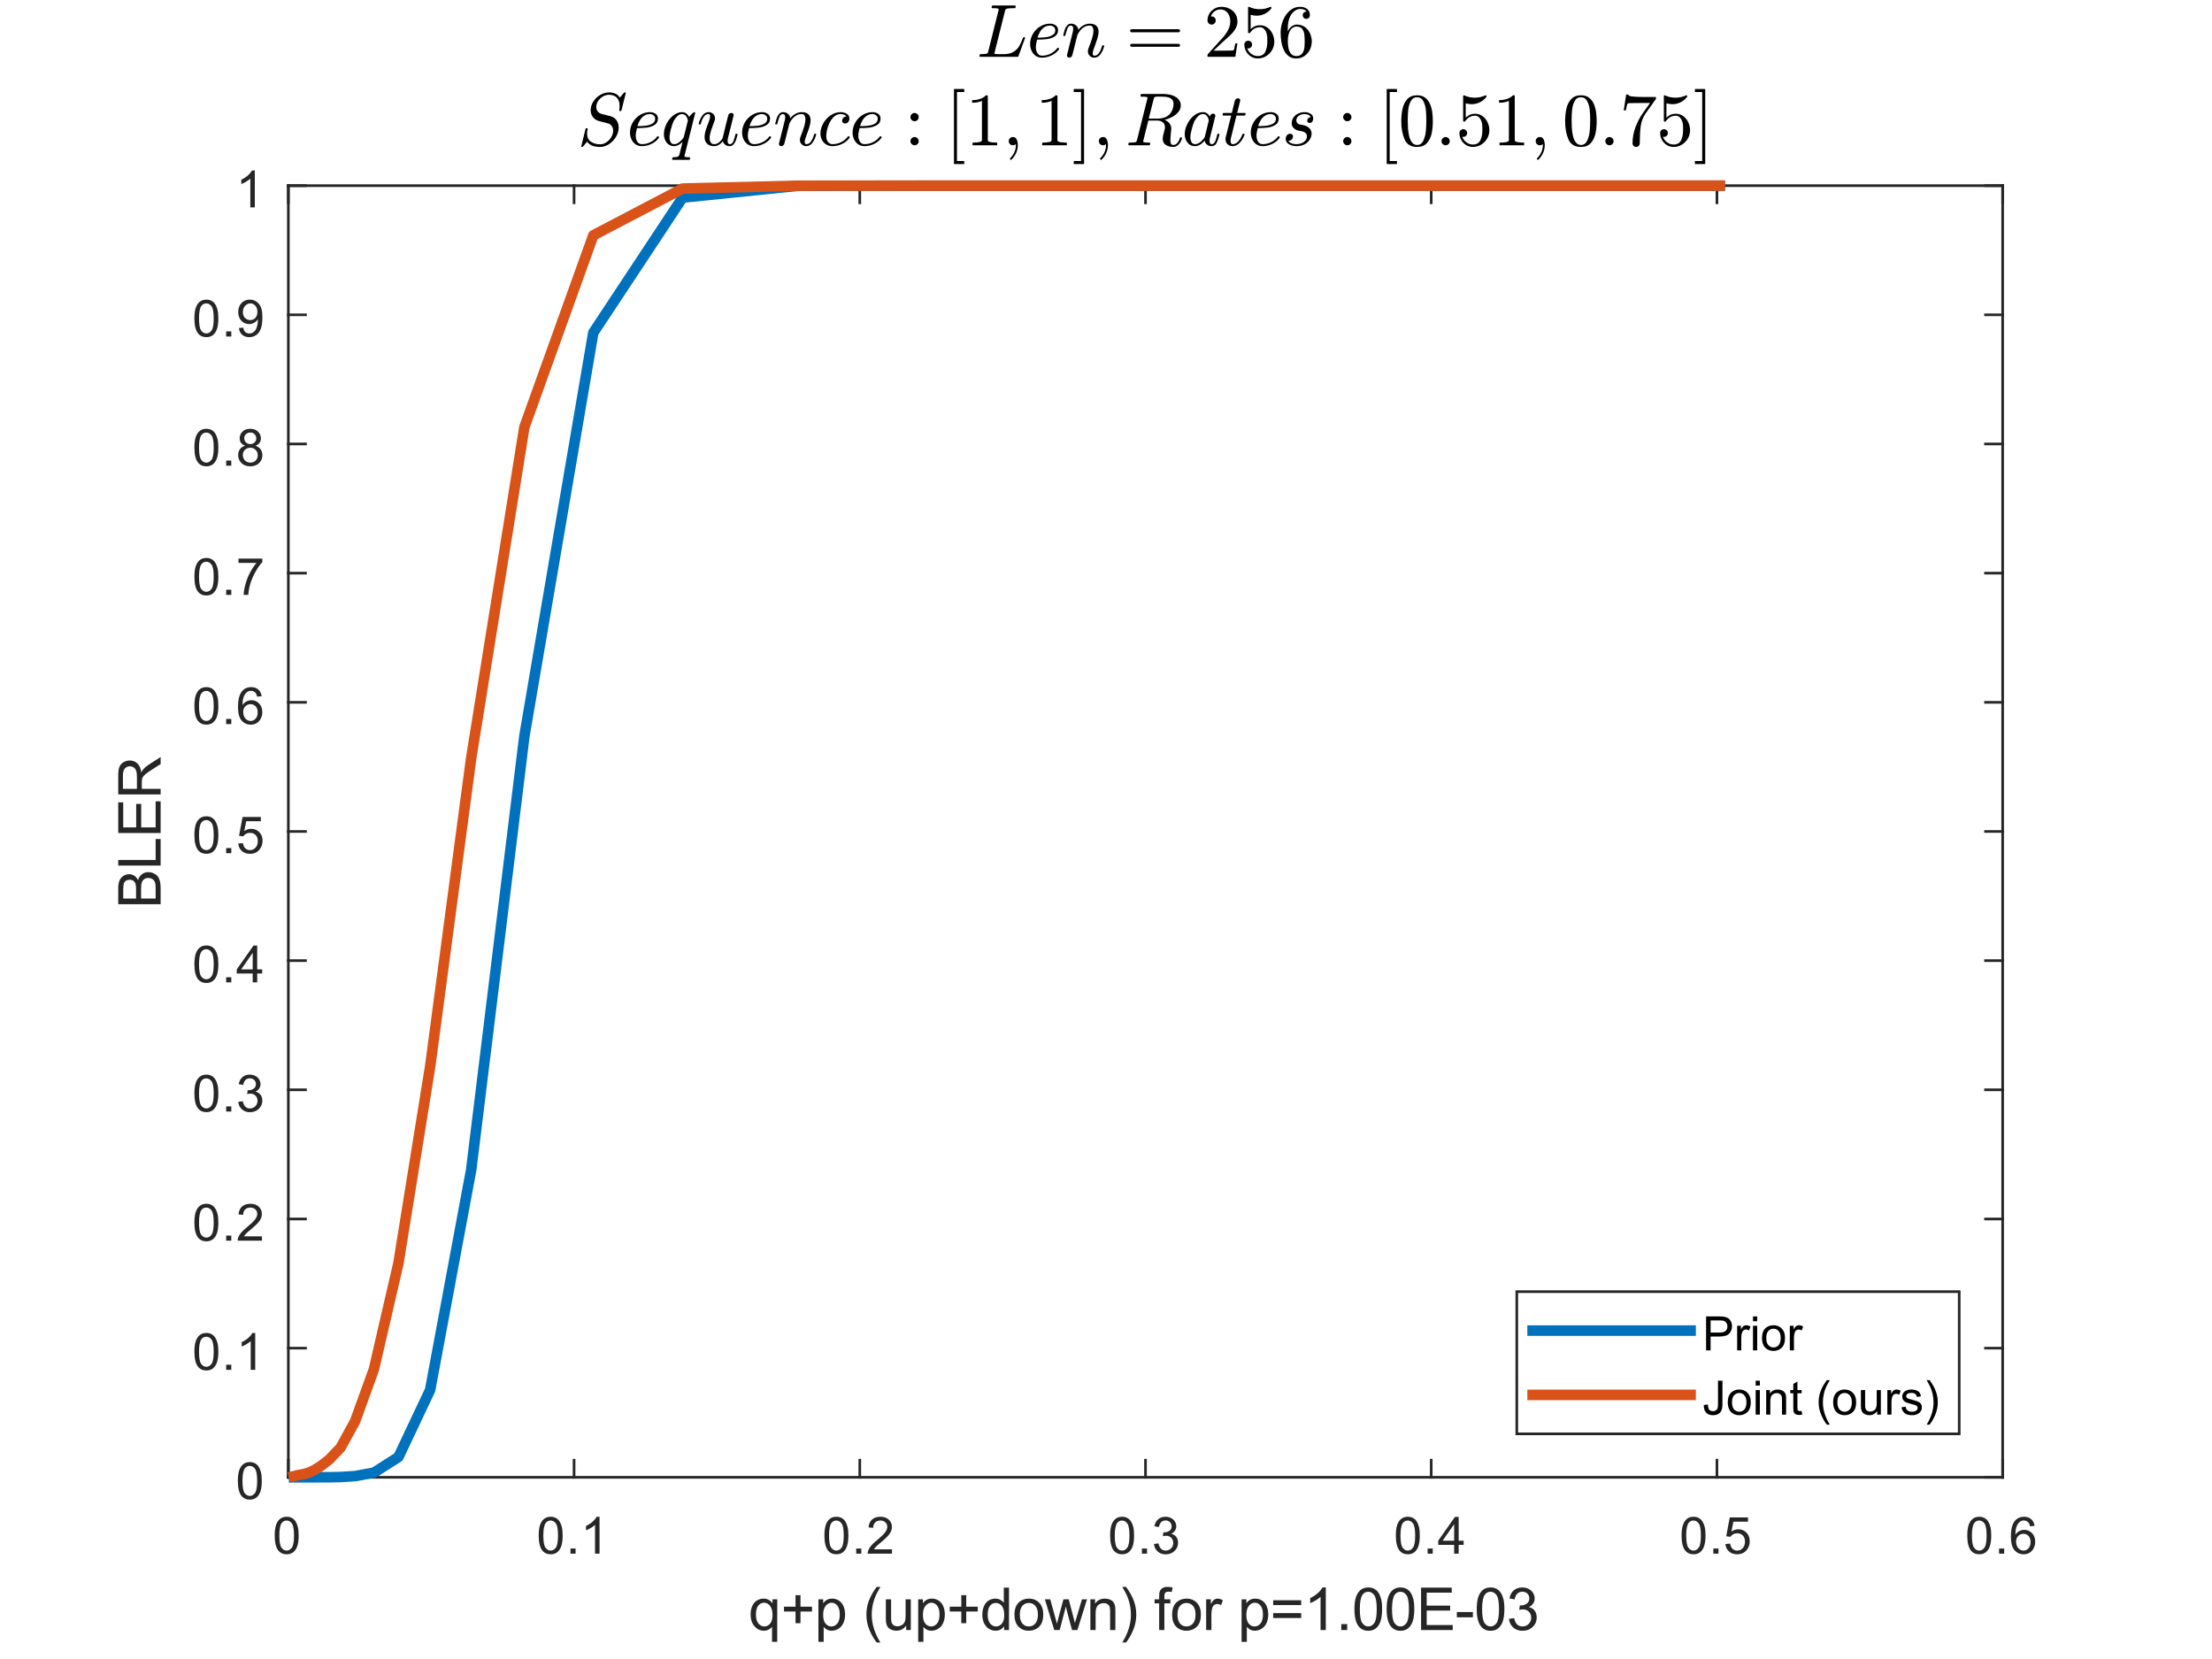 <?xml version="1.0"?>
<!DOCTYPE svg PUBLIC '-//W3C//DTD SVG 1.0//EN'
          'http://www.w3.org/TR/2001/REC-SVG-20010904/DTD/svg10.dtd'>
<svg xmlns:xlink="http://www.w3.org/1999/xlink" style="fill-opacity:1; color-rendering:auto; color-interpolation:auto; text-rendering:auto; stroke:black; stroke-linecap:square; stroke-miterlimit:10; shape-rendering:auto; stroke-opacity:1; fill:black; stroke-dasharray:none; font-weight:normal; stroke-width:1; font-family:'Dialog'; font-style:normal; stroke-linejoin:miter; font-size:12px; stroke-dashoffset:0; image-rendering:auto;" width="560" height="420" xmlns="http://www.w3.org/2000/svg"
><rect width="100%" height="100%" fill="#333333" stroke="none"/><!--Generated by the Batik Graphics2D SVG Generator--><defs id="genericDefs"
  /><g
  ><defs id="defs1"
    ><clipPath clipPathUnits="userSpaceOnUse" id="clipPath1"
      ><path d="M0 0 L560 0 L560 420 L0 420 L0 0 Z"
      /></clipPath
    ></defs
    ><g style="fill:white; stroke:white;"
    ><rect x="0" y="0" width="560" style="clip-path:url(#clipPath1); stroke:none;" height="420"
    /></g
    ><g style="fill:white; text-rendering:optimizeSpeed; color-rendering:optimizeSpeed; image-rendering:optimizeSpeed; shape-rendering:crispEdges; stroke:white; color-interpolation:sRGB;"
    ><rect x="0" width="560" height="420" y="0" style="stroke:none;"
      /><path style="stroke:none;" d="M73 374 L507 374 L507 47 L73 47 Z"
    /></g
    ><g style="fill:rgb(38,38,38); text-rendering:geometricPrecision; image-rendering:optimizeQuality; color-rendering:optimizeQuality; stroke-linejoin:round; stroke:rgb(38,38,38); color-interpolation:linearRGB; stroke-width:0.667;"
    ><line y2="374" style="fill:none;" x1="73" x2="507" y1="374"
      /><line y2="47" style="fill:none;" x1="73" x2="507" y1="47"
      /><line y2="369.66" style="fill:none;" x1="73" x2="73" y1="374"
      /><line y2="369.66" style="fill:none;" x1="145.333" x2="145.333" y1="374"
      /><line y2="369.66" style="fill:none;" x1="217.667" x2="217.667" y1="374"
      /><line y2="369.66" style="fill:none;" x1="290" x2="290" y1="374"
      /><line y2="369.66" style="fill:none;" x1="362.333" x2="362.333" y1="374"
      /><line y2="369.66" style="fill:none;" x1="434.667" x2="434.667" y1="374"
      /><line y2="369.66" style="fill:none;" x1="507" x2="507" y1="374"
      /><line y2="51.34" style="fill:none;" x1="73" x2="73" y1="47"
      /><line y2="51.34" style="fill:none;" x1="145.333" x2="145.333" y1="47"
      /><line y2="51.34" style="fill:none;" x1="217.667" x2="217.667" y1="47"
      /><line y2="51.34" style="fill:none;" x1="290" x2="290" y1="47"
      /><line y2="51.34" style="fill:none;" x1="362.333" x2="362.333" y1="47"
      /><line y2="51.34" style="fill:none;" x1="434.667" x2="434.667" y1="47"
      /><line y2="51.34" style="fill:none;" x1="507" x2="507" y1="47"
    /></g
    ><g transform="translate(73,379.333)" style="font-size:13.333px; fill:rgb(38,38,38); text-rendering:geometricPrecision; color-rendering:optimizeQuality; image-rendering:optimizeQuality; stroke:rgb(38,38,38); color-interpolation:linearRGB;"
    ><path style="stroke:none;" d="M-3.453 9.406 Q-3.453 7.766 -3.117 6.758 Q-2.781 5.75 -2.109 5.203 Q-1.438 4.656 -0.422 4.656 Q0.328 4.656 0.891 4.961 Q1.453 5.266 1.82 5.828 Q2.188 6.391 2.398 7.211 Q2.609 8.031 2.609 9.406 Q2.609 11.047 2.273 12.055 Q1.938 13.062 1.266 13.609 Q0.594 14.156 -0.422 14.156 Q-1.766 14.156 -2.547 13.188 Q-3.453 12.031 -3.453 9.406 ZM-2.281 9.406 Q-2.281 11.703 -1.75 12.461 Q-1.219 13.219 -0.422 13.219 Q0.359 13.219 0.898 12.461 Q1.438 11.703 1.438 9.406 Q1.438 7.109 0.898 6.359 Q0.359 5.609 -0.438 5.609 Q-1.219 5.609 -1.703 6.266 Q-2.281 7.125 -2.281 9.406 Z"
    /></g
    ><g transform="translate(145.333,379.333)" style="font-size:13.333px; fill:rgb(38,38,38); text-rendering:geometricPrecision; color-rendering:optimizeQuality; image-rendering:optimizeQuality; stroke:rgb(38,38,38); color-interpolation:linearRGB;"
    ><path style="stroke:none;" d="M-8.953 9.406 Q-8.953 7.766 -8.617 6.758 Q-8.281 5.75 -7.609 5.203 Q-6.938 4.656 -5.922 4.656 Q-5.172 4.656 -4.609 4.961 Q-4.047 5.266 -3.68 5.828 Q-3.312 6.391 -3.102 7.211 Q-2.891 8.031 -2.891 9.406 Q-2.891 11.047 -3.227 12.055 Q-3.562 13.062 -4.234 13.609 Q-4.906 14.156 -5.922 14.156 Q-7.266 14.156 -8.047 13.188 Q-8.953 12.031 -8.953 9.406 ZM-7.781 9.406 Q-7.781 11.703 -7.25 12.461 Q-6.719 13.219 -5.922 13.219 Q-5.141 13.219 -4.602 12.461 Q-4.062 11.703 -4.062 9.406 Q-4.062 7.109 -4.602 6.359 Q-5.141 5.609 -5.938 5.609 Q-6.719 5.609 -7.203 6.266 Q-7.781 7.125 -7.781 9.406 ZM-0.909 14 L-0.909 12.703 L0.388 12.703 L0.388 14 L-0.909 14 ZM6.446 14 L5.306 14 L5.306 6.719 Q4.884 7.109 4.22 7.508 Q3.555 7.906 3.024 8.094 L3.024 6.984 Q3.977 6.547 4.696 5.906 Q5.415 5.266 5.712 4.656 L6.446 4.656 L6.446 14 Z"
    /></g
    ><g transform="translate(217.667,379.333)" style="font-size:13.333px; fill:rgb(38,38,38); text-rendering:geometricPrecision; color-rendering:optimizeQuality; image-rendering:optimizeQuality; stroke:rgb(38,38,38); color-interpolation:linearRGB;"
    ><path style="stroke:none;" d="M-8.953 9.406 Q-8.953 7.766 -8.617 6.758 Q-8.281 5.75 -7.609 5.203 Q-6.938 4.656 -5.922 4.656 Q-5.172 4.656 -4.609 4.961 Q-4.047 5.266 -3.68 5.828 Q-3.312 6.391 -3.102 7.211 Q-2.891 8.031 -2.891 9.406 Q-2.891 11.047 -3.227 12.055 Q-3.562 13.062 -4.234 13.609 Q-4.906 14.156 -5.922 14.156 Q-7.266 14.156 -8.047 13.188 Q-8.953 12.031 -8.953 9.406 ZM-7.781 9.406 Q-7.781 11.703 -7.25 12.461 Q-6.719 13.219 -5.922 13.219 Q-5.141 13.219 -4.602 12.461 Q-4.062 11.703 -4.062 9.406 Q-4.062 7.109 -4.602 6.359 Q-5.141 5.609 -5.938 5.609 Q-6.719 5.609 -7.203 6.266 Q-7.781 7.125 -7.781 9.406 ZM-0.909 14 L-0.909 12.703 L0.388 12.703 L0.388 14 L-0.909 14 ZM8.149 12.906 L8.149 14 L1.993 14 Q1.977 13.594 2.134 13.203 Q2.368 12.578 2.884 11.969 Q3.399 11.359 4.384 10.562 Q5.899 9.312 6.431 8.586 Q6.962 7.859 6.962 7.219 Q6.962 6.531 6.477 6.07 Q5.993 5.609 5.212 5.609 Q4.384 5.609 3.892 6.102 Q3.399 6.594 3.384 7.469 L2.212 7.344 Q2.337 6.031 3.118 5.344 Q3.899 4.656 5.227 4.656 Q6.571 4.656 7.352 5.398 Q8.134 6.141 8.134 7.234 Q8.134 7.797 7.907 8.336 Q7.681 8.875 7.149 9.477 Q6.618 10.078 5.384 11.109 Q4.352 11.969 4.063 12.281 Q3.774 12.594 3.587 12.906 L8.149 12.906 Z"
    /></g
    ><g transform="translate(290,379.333)" style="font-size:13.333px; fill:rgb(38,38,38); text-rendering:geometricPrecision; color-rendering:optimizeQuality; image-rendering:optimizeQuality; stroke:rgb(38,38,38); color-interpolation:linearRGB;"
    ><path style="stroke:none;" d="M-8.953 9.406 Q-8.953 7.766 -8.617 6.758 Q-8.281 5.75 -7.609 5.203 Q-6.938 4.656 -5.922 4.656 Q-5.172 4.656 -4.609 4.961 Q-4.047 5.266 -3.68 5.828 Q-3.312 6.391 -3.102 7.211 Q-2.891 8.031 -2.891 9.406 Q-2.891 11.047 -3.227 12.055 Q-3.562 13.062 -4.234 13.609 Q-4.906 14.156 -5.922 14.156 Q-7.266 14.156 -8.047 13.188 Q-8.953 12.031 -8.953 9.406 ZM-7.781 9.406 Q-7.781 11.703 -7.25 12.461 Q-6.719 13.219 -5.922 13.219 Q-5.141 13.219 -4.602 12.461 Q-4.062 11.703 -4.062 9.406 Q-4.062 7.109 -4.602 6.359 Q-5.141 5.609 -5.938 5.609 Q-6.719 5.609 -7.203 6.266 Q-7.781 7.125 -7.781 9.406 ZM-0.909 14 L-0.909 12.703 L0.388 12.703 L0.388 14 L-0.909 14 ZM2.149 11.547 L3.29 11.391 Q3.493 12.359 3.962 12.789 Q4.431 13.219 5.118 13.219 Q5.915 13.219 6.47 12.664 Q7.024 12.109 7.024 11.281 Q7.024 10.484 6.516 9.977 Q6.009 9.469 5.212 9.469 Q4.884 9.469 4.399 9.594 L4.524 8.594 Q4.649 8.609 4.712 8.609 Q5.446 8.609 6.032 8.227 Q6.618 7.844 6.618 7.047 Q6.618 6.422 6.188 6.008 Q5.759 5.594 5.087 5.594 Q4.415 5.594 3.977 6.016 Q3.54 6.438 3.399 7.266 L2.259 7.062 Q2.477 5.922 3.22 5.289 Q3.962 4.656 5.056 4.656 Q5.821 4.656 6.462 4.984 Q7.102 5.312 7.446 5.875 Q7.79 6.438 7.79 7.078 Q7.79 7.672 7.462 8.172 Q7.134 8.672 6.509 8.953 Q7.321 9.156 7.782 9.75 Q8.243 10.344 8.243 11.25 Q8.243 12.469 7.352 13.32 Q6.462 14.172 5.102 14.172 Q3.884 14.172 3.071 13.438 Q2.259 12.703 2.149 11.547 Z"
    /></g
    ><g transform="translate(362.333,379.333)" style="font-size:13.333px; fill:rgb(38,38,38); text-rendering:geometricPrecision; color-rendering:optimizeQuality; image-rendering:optimizeQuality; stroke:rgb(38,38,38); color-interpolation:linearRGB;"
    ><path style="stroke:none;" d="M-8.953 9.406 Q-8.953 7.766 -8.617 6.758 Q-8.281 5.75 -7.609 5.203 Q-6.938 4.656 -5.922 4.656 Q-5.172 4.656 -4.609 4.961 Q-4.047 5.266 -3.68 5.828 Q-3.312 6.391 -3.102 7.211 Q-2.891 8.031 -2.891 9.406 Q-2.891 11.047 -3.227 12.055 Q-3.562 13.062 -4.234 13.609 Q-4.906 14.156 -5.922 14.156 Q-7.266 14.156 -8.047 13.188 Q-8.953 12.031 -8.953 9.406 ZM-7.781 9.406 Q-7.781 11.703 -7.25 12.461 Q-6.719 13.219 -5.922 13.219 Q-5.141 13.219 -4.602 12.461 Q-4.062 11.703 -4.062 9.406 Q-4.062 7.109 -4.602 6.359 Q-5.141 5.609 -5.938 5.609 Q-6.719 5.609 -7.203 6.266 Q-7.781 7.125 -7.781 9.406 ZM-0.909 14 L-0.909 12.703 L0.388 12.703 L0.388 14 L-0.909 14 ZM5.806 14 L5.806 11.766 L1.774 11.766 L1.774 10.719 L6.009 4.688 L6.946 4.688 L6.946 10.719 L8.212 10.719 L8.212 11.766 L6.946 11.766 L6.946 14 L5.806 14 ZM5.806 10.719 L5.806 6.531 L2.884 10.719 L5.806 10.719 Z"
    /></g
    ><g transform="translate(434.667,379.333)" style="font-size:13.333px; fill:rgb(38,38,38); text-rendering:geometricPrecision; color-rendering:optimizeQuality; image-rendering:optimizeQuality; stroke:rgb(38,38,38); color-interpolation:linearRGB;"
    ><path style="stroke:none;" d="M-8.953 9.406 Q-8.953 7.766 -8.617 6.758 Q-8.281 5.75 -7.609 5.203 Q-6.938 4.656 -5.922 4.656 Q-5.172 4.656 -4.609 4.961 Q-4.047 5.266 -3.68 5.828 Q-3.312 6.391 -3.102 7.211 Q-2.891 8.031 -2.891 9.406 Q-2.891 11.047 -3.227 12.055 Q-3.562 13.062 -4.234 13.609 Q-4.906 14.156 -5.922 14.156 Q-7.266 14.156 -8.047 13.188 Q-8.953 12.031 -8.953 9.406 ZM-7.781 9.406 Q-7.781 11.703 -7.25 12.461 Q-6.719 13.219 -5.922 13.219 Q-5.141 13.219 -4.602 12.461 Q-4.062 11.703 -4.062 9.406 Q-4.062 7.109 -4.602 6.359 Q-5.141 5.609 -5.938 5.609 Q-6.719 5.609 -7.203 6.266 Q-7.781 7.125 -7.781 9.406 ZM-0.909 14 L-0.909 12.703 L0.388 12.703 L0.388 14 L-0.909 14 ZM2.149 11.562 L3.337 11.453 Q3.477 12.344 3.962 12.781 Q4.446 13.219 5.134 13.219 Q5.962 13.219 6.532 12.594 Q7.102 11.969 7.102 10.953 Q7.102 9.969 6.556 9.406 Q6.009 8.844 5.118 8.844 Q4.556 8.844 4.11 9.094 Q3.665 9.344 3.415 9.734 L2.352 9.594 L3.243 4.828 L7.868 4.828 L7.868 5.906 L4.165 5.906 L3.665 8.406 Q4.493 7.828 5.415 7.828 Q6.634 7.828 7.47 8.672 Q8.306 9.516 8.306 10.844 Q8.306 12.109 7.571 13.031 Q6.681 14.156 5.134 14.156 Q3.868 14.156 3.063 13.445 Q2.259 12.734 2.149 11.562 Z"
    /></g
    ><g transform="translate(507,379.333)" style="font-size:13.333px; fill:rgb(38,38,38); text-rendering:geometricPrecision; color-rendering:optimizeQuality; image-rendering:optimizeQuality; stroke:rgb(38,38,38); color-interpolation:linearRGB;"
    ><path style="stroke:none;" d="M-8.953 9.406 Q-8.953 7.766 -8.617 6.758 Q-8.281 5.75 -7.609 5.203 Q-6.938 4.656 -5.922 4.656 Q-5.172 4.656 -4.609 4.961 Q-4.047 5.266 -3.68 5.828 Q-3.312 6.391 -3.102 7.211 Q-2.891 8.031 -2.891 9.406 Q-2.891 11.047 -3.227 12.055 Q-3.562 13.062 -4.234 13.609 Q-4.906 14.156 -5.922 14.156 Q-7.266 14.156 -8.047 13.188 Q-8.953 12.031 -8.953 9.406 ZM-7.781 9.406 Q-7.781 11.703 -7.25 12.461 Q-6.719 13.219 -5.922 13.219 Q-5.141 13.219 -4.602 12.461 Q-4.062 11.703 -4.062 9.406 Q-4.062 7.109 -4.602 6.359 Q-5.141 5.609 -5.938 5.609 Q-6.719 5.609 -7.203 6.266 Q-7.781 7.125 -7.781 9.406 ZM-0.909 14 L-0.909 12.703 L0.388 12.703 L0.388 14 L-0.909 14 ZM8.071 6.969 L6.931 7.062 Q6.79 6.391 6.509 6.078 Q6.04 5.594 5.368 5.594 Q4.821 5.594 4.399 5.906 Q3.868 6.297 3.555 7.047 Q3.243 7.797 3.227 9.203 Q3.634 8.578 4.235 8.273 Q4.837 7.969 5.493 7.969 Q6.634 7.969 7.438 8.805 Q8.243 9.641 8.243 10.984 Q8.243 11.859 7.86 12.609 Q7.477 13.359 6.821 13.758 Q6.165 14.156 5.321 14.156 Q3.899 14.156 2.993 13.109 Q2.087 12.062 2.087 9.641 Q2.087 6.953 3.087 5.719 Q3.962 4.656 5.431 4.656 Q6.524 4.656 7.227 5.273 Q7.931 5.891 8.071 6.969 ZM3.399 10.984 Q3.399 11.578 3.649 12.117 Q3.899 12.656 4.352 12.938 Q4.806 13.219 5.306 13.219 Q6.024 13.219 6.548 12.633 Q7.071 12.047 7.071 11.047 Q7.071 10.078 6.556 9.523 Q6.04 8.969 5.259 8.969 Q4.477 8.969 3.938 9.523 Q3.399 10.078 3.399 10.984 Z"
    /></g
    ><g transform="translate(290,397.667)" style="font-size:14.667px; fill:rgb(38,38,38); text-rendering:geometricPrecision; color-rendering:optimizeQuality; image-rendering:optimizeQuality; stroke:rgb(38,38,38); color-interpolation:linearRGB;"
    ><path style="stroke:none;" d="M-94.547 17.984 L-94.547 14.172 Q-94.859 14.609 -95.414 14.891 Q-95.969 15.172 -96.594 15.172 Q-97.969 15.172 -98.969 14.07 Q-99.969 12.969 -99.969 11.031 Q-99.969 9.859 -99.562 8.93 Q-99.156 8 -98.383 7.523 Q-97.609 7.047 -96.688 7.047 Q-95.25 7.047 -94.422 8.266 L-94.422 7.219 L-93.234 7.219 L-93.234 17.984 L-94.547 17.984 ZM-98.625 11.094 Q-98.625 12.594 -97.992 13.344 Q-97.359 14.094 -96.484 14.094 Q-95.641 14.094 -95.031 13.375 Q-94.422 12.656 -94.422 11.203 Q-94.422 9.656 -95.062 8.867 Q-95.703 8.078 -96.562 8.078 Q-97.422 8.078 -98.023 8.812 Q-98.625 9.547 -98.625 11.094 ZM-88.599 13.266 L-88.599 10.312 L-91.521 10.312 L-91.521 9.094 L-88.599 9.094 L-88.599 6.172 L-87.349 6.172 L-87.349 9.094 L-84.427 9.094 L-84.427 10.312 L-87.349 10.312 L-87.349 13.266 L-88.599 13.266 ZM-82.805 17.984 L-82.805 7.219 L-81.602 7.219 L-81.602 8.234 Q-81.18 7.641 -80.641 7.344 Q-80.102 7.047 -79.337 7.047 Q-78.352 7.047 -77.587 7.562 Q-76.821 8.078 -76.438 9.008 Q-76.055 9.938 -76.055 11.047 Q-76.055 12.25 -76.477 13.203 Q-76.899 14.156 -77.72 14.664 Q-78.54 15.172 -79.446 15.172 Q-80.102 15.172 -80.626 14.898 Q-81.149 14.625 -81.477 14.188 L-81.477 17.984 L-82.805 17.984 ZM-81.602 11.156 Q-81.602 12.656 -80.993 13.375 Q-80.384 14.094 -79.524 14.094 Q-78.649 14.094 -78.024 13.352 Q-77.399 12.609 -77.399 11.047 Q-77.399 9.562 -78.009 8.82 Q-78.618 8.078 -79.462 8.078 Q-80.305 8.078 -80.954 8.867 Q-81.602 9.656 -81.602 11.156 ZM-68.051 18.156 Q-69.145 16.781 -69.903 14.938 Q-70.66 13.094 -70.66 11.109 Q-70.66 9.375 -70.098 7.766 Q-69.442 5.922 -68.051 4.078 L-67.114 4.078 Q-68.004 5.609 -68.285 6.25 Q-68.739 7.266 -68.989 8.359 Q-69.301 9.734 -69.301 11.125 Q-69.301 14.641 -67.114 18.156 L-68.051 18.156 ZM-60.592 15 L-60.592 13.859 Q-61.514 15.172 -63.061 15.172 Q-63.749 15.172 -64.35 14.906 Q-64.952 14.641 -65.241 14.242 Q-65.53 13.844 -65.639 13.266 Q-65.733 12.891 -65.733 12.047 L-65.733 7.219 L-64.405 7.219 L-64.405 11.531 Q-64.405 12.562 -64.327 12.922 Q-64.202 13.453 -63.803 13.75 Q-63.405 14.047 -62.811 14.047 Q-62.217 14.047 -61.694 13.742 Q-61.17 13.438 -60.952 12.914 Q-60.733 12.391 -60.733 11.391 L-60.733 7.219 L-59.42 7.219 L-59.42 15 L-60.592 15 ZM-57.551 17.984 L-57.551 7.219 L-56.347 7.219 L-56.347 8.234 Q-55.926 7.641 -55.387 7.344 Q-54.847 7.047 -54.082 7.047 Q-53.097 7.047 -52.332 7.562 Q-51.566 8.078 -51.184 9.008 Q-50.801 9.938 -50.801 11.047 Q-50.801 12.25 -51.222 13.203 Q-51.644 14.156 -52.465 14.664 Q-53.285 15.172 -54.191 15.172 Q-54.847 15.172 -55.371 14.898 Q-55.894 14.625 -56.222 14.188 L-56.222 17.984 L-57.551 17.984 ZM-56.347 11.156 Q-56.347 12.656 -55.738 13.375 Q-55.129 14.094 -54.269 14.094 Q-53.394 14.094 -52.769 13.352 Q-52.144 12.609 -52.144 11.047 Q-52.144 9.562 -52.754 8.82 Q-53.363 8.078 -54.207 8.078 Q-55.051 8.078 -55.699 8.867 Q-56.347 9.656 -56.347 11.156 ZM-46.634 13.266 L-46.634 10.312 L-49.556 10.312 L-49.556 9.094 L-46.634 9.094 L-46.634 6.172 L-45.384 6.172 L-45.384 9.094 L-42.462 9.094 L-42.462 10.312 L-45.384 10.312 L-45.384 13.266 L-46.634 13.266 ZM-35.794 15 L-35.794 14.016 Q-36.528 15.172 -37.965 15.172 Q-38.887 15.172 -39.669 14.664 Q-40.45 14.156 -40.88 13.234 Q-41.309 12.312 -41.309 11.125 Q-41.309 9.953 -40.919 9.008 Q-40.528 8.062 -39.755 7.555 Q-38.981 7.047 -38.028 7.047 Q-37.325 7.047 -36.77 7.344 Q-36.215 7.641 -35.872 8.109 L-35.872 4.266 L-34.559 4.266 L-34.559 15 L-35.794 15 ZM-39.95 11.125 Q-39.95 12.609 -39.325 13.352 Q-38.7 14.094 -37.84 14.094 Q-36.981 14.094 -36.372 13.383 Q-35.762 12.672 -35.762 11.234 Q-35.762 9.625 -36.38 8.883 Q-36.997 8.141 -37.903 8.141 Q-38.778 8.141 -39.364 8.859 Q-39.95 9.578 -39.95 11.125 ZM-33.174 11.109 Q-33.174 8.953 -31.971 7.906 Q-30.971 7.047 -29.533 7.047 Q-27.924 7.047 -26.908 8.094 Q-25.892 9.141 -25.892 11 Q-25.892 12.5 -26.338 13.359 Q-26.783 14.219 -27.65 14.695 Q-28.517 15.172 -29.533 15.172 Q-31.158 15.172 -32.166 14.125 Q-33.174 13.078 -33.174 11.109 ZM-31.814 11.109 Q-31.814 12.609 -31.166 13.352 Q-30.517 14.094 -29.533 14.094 Q-28.549 14.094 -27.892 13.344 Q-27.236 12.594 -27.236 11.062 Q-27.236 9.625 -27.892 8.883 Q-28.549 8.141 -29.533 8.141 Q-30.517 8.141 -31.166 8.875 Q-31.814 9.609 -31.814 11.109 ZM-23.101 15 L-25.476 7.219 L-24.116 7.219 L-22.882 11.719 L-22.413 13.375 Q-22.382 13.25 -22.007 11.781 L-20.773 7.219 L-19.429 7.219 L-18.257 11.734 L-17.866 13.219 L-17.429 11.719 L-16.085 7.219 L-14.804 7.219 L-17.241 15 L-18.601 15 L-19.851 10.344 L-20.148 9.016 L-21.726 15 L-23.101 15 ZM-13.954 15 L-13.954 7.219 L-12.767 7.219 L-12.767 8.328 Q-11.907 7.047 -10.282 7.047 Q-9.579 7.047 -8.993 7.297 Q-8.407 7.547 -8.11 7.961 Q-7.813 8.375 -7.704 8.938 Q-7.626 9.297 -7.626 10.219 L-7.626 15 L-8.954 15 L-8.954 10.266 Q-8.954 9.469 -9.102 9.07 Q-9.251 8.672 -9.642 8.43 Q-10.032 8.188 -10.563 8.188 Q-11.407 8.188 -12.017 8.719 Q-12.626 9.25 -12.626 10.75 L-12.626 15 L-13.954 15 ZM-4.928 18.156 L-5.881 18.156 Q-3.694 14.641 -3.694 11.125 Q-3.694 9.734 -4.006 8.391 Q-4.256 7.281 -4.694 6.281 Q-4.99 5.625 -5.881 4.078 L-4.928 4.078 Q-3.553 5.922 -2.897 7.766 Q-2.334 9.375 -2.334 11.109 Q-2.334 13.094 -3.092 14.938 Q-3.85 16.781 -4.928 18.156 ZM3.462 15 L3.462 8.25 L2.306 8.25 L2.306 7.219 L3.462 7.219 L3.462 6.391 Q3.462 5.609 3.603 5.234 Q3.806 4.719 4.282 4.398 Q4.759 4.078 5.618 4.078 Q6.181 4.078 6.853 4.219 L6.65 5.359 Q6.243 5.281 5.884 5.281 Q5.275 5.281 5.025 5.539 Q4.775 5.797 4.775 6.5 L4.775 7.219 L6.29 7.219 L6.29 8.25 L4.775 8.25 L4.775 15 L3.462 15 ZM6.737 11.109 Q6.737 8.953 7.94 7.906 Q8.94 7.047 10.378 7.047 Q11.987 7.047 13.003 8.094 Q14.018 9.141 14.018 11 Q14.018 12.5 13.573 13.359 Q13.128 14.219 12.261 14.695 Q11.393 15.172 10.378 15.172 Q8.753 15.172 7.745 14.125 Q6.737 13.078 6.737 11.109 ZM8.097 11.109 Q8.097 12.609 8.745 13.352 Q9.393 14.094 10.378 14.094 Q11.362 14.094 12.018 13.344 Q12.675 12.594 12.675 11.062 Q12.675 9.625 12.018 8.883 Q11.362 8.141 10.378 8.141 Q9.393 8.141 8.745 8.875 Q8.097 9.609 8.097 11.109 ZM15.357 15 L15.357 7.219 L16.545 7.219 L16.545 8.406 Q16.998 7.578 17.388 7.312 Q17.779 7.047 18.232 7.047 Q18.904 7.047 19.591 7.469 L19.138 8.688 Q18.654 8.406 18.17 8.406 Q17.732 8.406 17.388 8.664 Q17.045 8.922 16.904 9.391 Q16.685 10.094 16.685 10.922 L16.685 15 L15.357 15 ZM24.325 17.984 L24.325 7.219 L25.529 7.219 L25.529 8.234 Q25.95 7.641 26.489 7.344 Q27.029 7.047 27.794 7.047 Q28.779 7.047 29.544 7.562 Q30.31 8.078 30.693 9.008 Q31.075 9.938 31.075 11.047 Q31.075 12.25 30.654 13.203 Q30.232 14.156 29.411 14.664 Q28.591 15.172 27.685 15.172 Q27.029 15.172 26.505 14.898 Q25.982 14.625 25.654 14.188 L25.654 17.984 L24.325 17.984 ZM25.529 11.156 Q25.529 12.656 26.138 13.375 Q26.747 14.094 27.607 14.094 Q28.482 14.094 29.107 13.352 Q29.732 12.609 29.732 11.047 Q29.732 9.562 29.122 8.82 Q28.513 8.078 27.669 8.078 Q26.825 8.078 26.177 8.867 Q25.529 9.656 25.529 11.156 ZM39.414 8.688 L32.32 8.688 L32.32 7.453 L39.414 7.453 L39.414 8.688 ZM39.414 11.953 L32.32 11.953 L32.32 10.719 L39.414 10.719 L39.414 11.953 ZM45.645 15 L44.317 15 L44.317 6.594 Q43.848 7.047 43.075 7.508 Q42.301 7.969 41.692 8.188 L41.692 6.906 Q42.785 6.391 43.614 5.656 Q44.442 4.922 44.785 4.219 L45.645 4.219 L45.645 15 ZM49.562 15 L49.562 13.5 L51.062 13.5 L51.062 15 L49.562 15 ZM52.899 9.703 Q52.899 7.797 53.29 6.641 Q53.681 5.484 54.454 4.852 Q55.227 4.219 56.399 4.219 Q57.259 4.219 57.915 4.57 Q58.571 4.922 58.993 5.57 Q59.415 6.219 59.657 7.164 Q59.899 8.109 59.899 9.703 Q59.899 11.594 59.509 12.758 Q59.118 13.922 58.344 14.555 Q57.571 15.188 56.399 15.188 Q54.852 15.188 53.962 14.062 Q52.899 12.734 52.899 9.703 ZM54.259 9.703 Q54.259 12.344 54.876 13.219 Q55.493 14.094 56.399 14.094 Q57.306 14.094 57.923 13.219 Q58.54 12.344 58.54 9.703 Q58.54 7.047 57.923 6.18 Q57.306 5.312 56.384 5.312 Q55.477 5.312 54.931 6.078 Q54.259 7.062 54.259 9.703 ZM61.05 9.703 Q61.05 7.797 61.441 6.641 Q61.832 5.484 62.605 4.852 Q63.379 4.219 64.55 4.219 Q65.41 4.219 66.066 4.57 Q66.722 4.922 67.144 5.57 Q67.566 6.219 67.808 7.164 Q68.05 8.109 68.05 9.703 Q68.05 11.594 67.66 12.758 Q67.269 13.922 66.496 14.555 Q65.722 15.188 64.55 15.188 Q63.004 15.188 62.113 14.062 Q61.05 12.734 61.05 9.703 ZM62.41 9.703 Q62.41 12.344 63.027 13.219 Q63.644 14.094 64.55 14.094 Q65.457 14.094 66.074 13.219 Q66.691 12.344 66.691 9.703 Q66.691 7.047 66.074 6.18 Q65.457 5.312 64.535 5.312 Q63.629 5.312 63.082 6.078 Q62.41 7.062 62.41 9.703 ZM69.764 15 L69.764 4.266 L77.53 4.266 L77.53 5.531 L71.186 5.531 L71.186 8.812 L77.123 8.812 L77.123 10.078 L71.186 10.078 L71.186 13.734 L77.78 13.734 L77.78 15 L69.764 15 ZM78.821 11.781 L78.821 10.453 L82.883 10.453 L82.883 11.781 L78.821 11.781 ZM83.858 9.703 Q83.858 7.797 84.248 6.641 Q84.639 5.484 85.412 4.852 Q86.186 4.219 87.358 4.219 Q88.217 4.219 88.873 4.57 Q89.53 4.922 89.951 5.57 Q90.373 6.219 90.615 7.164 Q90.858 8.109 90.858 9.703 Q90.858 11.594 90.467 12.758 Q90.076 13.922 89.303 14.555 Q88.53 15.188 87.358 15.188 Q85.811 15.188 84.92 14.062 Q83.858 12.734 83.858 9.703 ZM85.217 9.703 Q85.217 12.344 85.834 13.219 Q86.451 14.094 87.358 14.094 Q88.264 14.094 88.881 13.219 Q89.498 12.344 89.498 9.703 Q89.498 7.047 88.881 6.18 Q88.264 5.312 87.342 5.312 Q86.436 5.312 85.889 6.078 Q85.217 7.062 85.217 9.703 ZM92.009 12.172 L93.337 11.984 Q93.556 13.109 94.103 13.602 Q94.649 14.094 95.431 14.094 Q96.368 14.094 97.009 13.453 Q97.649 12.812 97.649 11.859 Q97.649 10.953 97.056 10.359 Q96.462 9.766 95.54 9.766 Q95.165 9.766 94.618 9.922 L94.759 8.766 Q94.899 8.781 94.978 8.781 Q95.821 8.781 96.493 8.336 Q97.165 7.891 97.165 6.984 Q97.165 6.25 96.673 5.773 Q96.181 5.297 95.399 5.297 Q94.634 5.297 94.126 5.781 Q93.618 6.266 93.462 7.234 L92.149 7 Q92.384 5.672 93.243 4.945 Q94.103 4.219 95.368 4.219 Q96.259 4.219 96.993 4.594 Q97.728 4.969 98.126 5.625 Q98.524 6.281 98.524 7.016 Q98.524 7.703 98.149 8.273 Q97.774 8.844 97.04 9.188 Q97.993 9.406 98.517 10.094 Q99.04 10.781 99.04 11.828 Q99.04 13.234 98.017 14.211 Q96.993 15.188 95.431 15.188 Q94.009 15.188 93.079 14.344 Q92.149 13.5 92.009 12.172 Z"
    /></g
    ><g style="fill:rgb(38,38,38); text-rendering:geometricPrecision; image-rendering:optimizeQuality; color-rendering:optimizeQuality; stroke-linejoin:round; stroke:rgb(38,38,38); color-interpolation:linearRGB; stroke-width:0.667;"
    ><line y2="47" style="fill:none;" x1="73" x2="73" y1="374"
      /><line y2="47" style="fill:none;" x1="507" x2="507" y1="374"
      /><line y2="374" style="fill:none;" x1="73" x2="77.34" y1="374"
      /><line y2="341.3" style="fill:none;" x1="73" x2="77.34" y1="341.3"
      /><line y2="308.6" style="fill:none;" x1="73" x2="77.34" y1="308.6"
      /><line y2="275.9" style="fill:none;" x1="73" x2="77.34" y1="275.9"
      /><line y2="243.2" style="fill:none;" x1="73" x2="77.34" y1="243.2"
      /><line y2="210.5" style="fill:none;" x1="73" x2="77.34" y1="210.5"
      /><line y2="177.8" style="fill:none;" x1="73" x2="77.34" y1="177.8"
      /><line y2="145.1" style="fill:none;" x1="73" x2="77.34" y1="145.1"
      /><line y2="112.4" style="fill:none;" x1="73" x2="77.34" y1="112.4"
      /><line y2="79.7" style="fill:none;" x1="73" x2="77.34" y1="79.7"
      /><line y2="47" style="fill:none;" x1="73" x2="77.34" y1="47"
      /><line y2="374" style="fill:none;" x1="507" x2="502.66" y1="374"
      /><line y2="341.3" style="fill:none;" x1="507" x2="502.66" y1="341.3"
      /><line y2="308.6" style="fill:none;" x1="507" x2="502.66" y1="308.6"
      /><line y2="275.9" style="fill:none;" x1="507" x2="502.66" y1="275.9"
      /><line y2="243.2" style="fill:none;" x1="507" x2="502.66" y1="243.2"
      /><line y2="210.5" style="fill:none;" x1="507" x2="502.66" y1="210.5"
      /><line y2="177.8" style="fill:none;" x1="507" x2="502.66" y1="177.8"
      /><line y2="145.1" style="fill:none;" x1="507" x2="502.66" y1="145.1"
      /><line y2="112.4" style="fill:none;" x1="507" x2="502.66" y1="112.4"
      /><line y2="79.7" style="fill:none;" x1="507" x2="502.66" y1="79.7"
      /><line y2="47" style="fill:none;" x1="507" x2="502.66" y1="47"
    /></g
    ><g transform="translate(67.667,374)" style="font-size:13.333px; fill:rgb(38,38,38); text-rendering:geometricPrecision; color-rendering:optimizeQuality; image-rendering:optimizeQuality; stroke:rgb(38,38,38); color-interpolation:linearRGB;"
    ><path style="stroke:none;" d="M-7.453 0.906 Q-7.453 -0.734 -7.117 -1.742 Q-6.781 -2.75 -6.109 -3.297 Q-5.438 -3.844 -4.422 -3.844 Q-3.672 -3.844 -3.109 -3.539 Q-2.547 -3.234 -2.18 -2.672 Q-1.812 -2.109 -1.602 -1.289 Q-1.391 -0.469 -1.391 0.906 Q-1.391 2.547 -1.727 3.555 Q-2.062 4.562 -2.734 5.109 Q-3.406 5.656 -4.422 5.656 Q-5.766 5.656 -6.547 4.688 Q-7.453 3.531 -7.453 0.906 ZM-6.281 0.906 Q-6.281 3.203 -5.75 3.961 Q-5.219 4.719 -4.422 4.719 Q-3.641 4.719 -3.102 3.961 Q-2.562 3.203 -2.562 0.906 Q-2.562 -1.391 -3.102 -2.141 Q-3.641 -2.891 -4.438 -2.891 Q-5.219 -2.891 -5.703 -2.234 Q-6.281 -1.375 -6.281 0.906 Z"
    /></g
    ><g transform="translate(67.667,341.3)" style="font-size:13.333px; fill:rgb(38,38,38); text-rendering:geometricPrecision; color-rendering:optimizeQuality; image-rendering:optimizeQuality; stroke:rgb(38,38,38); color-interpolation:linearRGB;"
    ><path style="stroke:none;" d="M-18.453 0.906 Q-18.453 -0.734 -18.117 -1.742 Q-17.781 -2.75 -17.109 -3.297 Q-16.438 -3.844 -15.422 -3.844 Q-14.672 -3.844 -14.109 -3.539 Q-13.547 -3.234 -13.18 -2.672 Q-12.812 -2.109 -12.602 -1.289 Q-12.391 -0.469 -12.391 0.906 Q-12.391 2.547 -12.727 3.555 Q-13.062 4.562 -13.734 5.109 Q-14.406 5.656 -15.422 5.656 Q-16.766 5.656 -17.547 4.688 Q-18.453 3.531 -18.453 0.906 ZM-17.281 0.906 Q-17.281 3.203 -16.75 3.961 Q-16.219 4.719 -15.422 4.719 Q-14.641 4.719 -14.102 3.961 Q-13.562 3.203 -13.562 0.906 Q-13.562 -1.391 -14.102 -2.141 Q-14.641 -2.891 -15.438 -2.891 Q-16.219 -2.891 -16.703 -2.234 Q-17.281 -1.375 -17.281 0.906 ZM-10.409 5.5 L-10.409 4.203 L-9.112 4.203 L-9.112 5.5 L-10.409 5.5 ZM-3.054 5.5 L-4.194 5.5 L-4.194 -1.781 Q-4.616 -1.391 -5.28 -0.992 Q-5.944 -0.594 -6.476 -0.406 L-6.476 -1.516 Q-5.523 -1.953 -4.804 -2.594 Q-4.085 -3.234 -3.788 -3.844 L-3.054 -3.844 L-3.054 5.5 Z"
    /></g
    ><g transform="translate(67.667,308.6)" style="font-size:13.333px; fill:rgb(38,38,38); text-rendering:geometricPrecision; color-rendering:optimizeQuality; image-rendering:optimizeQuality; stroke:rgb(38,38,38); color-interpolation:linearRGB;"
    ><path style="stroke:none;" d="M-18.453 0.906 Q-18.453 -0.734 -18.117 -1.742 Q-17.781 -2.75 -17.109 -3.297 Q-16.438 -3.844 -15.422 -3.844 Q-14.672 -3.844 -14.109 -3.539 Q-13.547 -3.234 -13.18 -2.672 Q-12.812 -2.109 -12.602 -1.289 Q-12.391 -0.469 -12.391 0.906 Q-12.391 2.547 -12.727 3.555 Q-13.062 4.562 -13.734 5.109 Q-14.406 5.656 -15.422 5.656 Q-16.766 5.656 -17.547 4.688 Q-18.453 3.531 -18.453 0.906 ZM-17.281 0.906 Q-17.281 3.203 -16.75 3.961 Q-16.219 4.719 -15.422 4.719 Q-14.641 4.719 -14.102 3.961 Q-13.562 3.203 -13.562 0.906 Q-13.562 -1.391 -14.102 -2.141 Q-14.641 -2.891 -15.438 -2.891 Q-16.219 -2.891 -16.703 -2.234 Q-17.281 -1.375 -17.281 0.906 ZM-10.409 5.5 L-10.409 4.203 L-9.112 4.203 L-9.112 5.5 L-10.409 5.5 ZM-1.351 4.406 L-1.351 5.5 L-7.507 5.5 Q-7.523 5.094 -7.366 4.703 Q-7.132 4.078 -6.616 3.469 Q-6.101 2.859 -5.116 2.062 Q-3.601 0.812 -3.07 0.086 Q-2.538 -0.641 -2.538 -1.281 Q-2.538 -1.969 -3.023 -2.43 Q-3.507 -2.891 -4.288 -2.891 Q-5.116 -2.891 -5.609 -2.398 Q-6.101 -1.906 -6.116 -1.031 L-7.288 -1.156 Q-7.163 -2.469 -6.382 -3.156 Q-5.601 -3.844 -4.273 -3.844 Q-2.929 -3.844 -2.148 -3.102 Q-1.366 -2.359 -1.366 -1.266 Q-1.366 -0.703 -1.593 -0.164 Q-1.819 0.375 -2.351 0.977 Q-2.882 1.578 -4.116 2.609 Q-5.148 3.469 -5.437 3.781 Q-5.726 4.094 -5.913 4.406 L-1.351 4.406 Z"
    /></g
    ><g transform="translate(67.667,275.9)" style="font-size:13.333px; fill:rgb(38,38,38); text-rendering:geometricPrecision; color-rendering:optimizeQuality; image-rendering:optimizeQuality; stroke:rgb(38,38,38); color-interpolation:linearRGB;"
    ><path style="stroke:none;" d="M-18.453 0.906 Q-18.453 -0.734 -18.117 -1.742 Q-17.781 -2.75 -17.109 -3.297 Q-16.438 -3.844 -15.422 -3.844 Q-14.672 -3.844 -14.109 -3.539 Q-13.547 -3.234 -13.18 -2.672 Q-12.812 -2.109 -12.602 -1.289 Q-12.391 -0.469 -12.391 0.906 Q-12.391 2.547 -12.727 3.555 Q-13.062 4.562 -13.734 5.109 Q-14.406 5.656 -15.422 5.656 Q-16.766 5.656 -17.547 4.688 Q-18.453 3.531 -18.453 0.906 ZM-17.281 0.906 Q-17.281 3.203 -16.75 3.961 Q-16.219 4.719 -15.422 4.719 Q-14.641 4.719 -14.102 3.961 Q-13.562 3.203 -13.562 0.906 Q-13.562 -1.391 -14.102 -2.141 Q-14.641 -2.891 -15.438 -2.891 Q-16.219 -2.891 -16.703 -2.234 Q-17.281 -1.375 -17.281 0.906 ZM-10.409 5.5 L-10.409 4.203 L-9.112 4.203 L-9.112 5.5 L-10.409 5.5 ZM-7.351 3.047 L-6.21 2.891 Q-6.007 3.859 -5.538 4.289 Q-5.069 4.719 -4.382 4.719 Q-3.585 4.719 -3.03 4.164 Q-2.476 3.609 -2.476 2.781 Q-2.476 1.984 -2.983 1.477 Q-3.491 0.969 -4.288 0.969 Q-4.616 0.969 -5.101 1.094 L-4.976 0.094 Q-4.851 0.109 -4.788 0.109 Q-4.054 0.109 -3.468 -0.273 Q-2.882 -0.656 -2.882 -1.453 Q-2.882 -2.078 -3.312 -2.492 Q-3.741 -2.906 -4.413 -2.906 Q-5.085 -2.906 -5.523 -2.484 Q-5.96 -2.062 -6.101 -1.234 L-7.241 -1.438 Q-7.023 -2.578 -6.28 -3.211 Q-5.538 -3.844 -4.444 -3.844 Q-3.679 -3.844 -3.038 -3.516 Q-2.398 -3.188 -2.054 -2.625 Q-1.71 -2.062 -1.71 -1.422 Q-1.71 -0.828 -2.038 -0.328 Q-2.366 0.172 -2.991 0.453 Q-2.179 0.656 -1.718 1.25 Q-1.257 1.844 -1.257 2.75 Q-1.257 3.969 -2.148 4.82 Q-3.038 5.672 -4.398 5.672 Q-5.616 5.672 -6.429 4.938 Q-7.241 4.203 -7.351 3.047 Z"
    /></g
    ><g transform="translate(67.667,243.2)" style="font-size:13.333px; fill:rgb(38,38,38); text-rendering:geometricPrecision; color-rendering:optimizeQuality; image-rendering:optimizeQuality; stroke:rgb(38,38,38); color-interpolation:linearRGB;"
    ><path style="stroke:none;" d="M-18.453 0.906 Q-18.453 -0.734 -18.117 -1.742 Q-17.781 -2.75 -17.109 -3.297 Q-16.438 -3.844 -15.422 -3.844 Q-14.672 -3.844 -14.109 -3.539 Q-13.547 -3.234 -13.18 -2.672 Q-12.812 -2.109 -12.602 -1.289 Q-12.391 -0.469 -12.391 0.906 Q-12.391 2.547 -12.727 3.555 Q-13.062 4.562 -13.734 5.109 Q-14.406 5.656 -15.422 5.656 Q-16.766 5.656 -17.547 4.688 Q-18.453 3.531 -18.453 0.906 ZM-17.281 0.906 Q-17.281 3.203 -16.75 3.961 Q-16.219 4.719 -15.422 4.719 Q-14.641 4.719 -14.102 3.961 Q-13.562 3.203 -13.562 0.906 Q-13.562 -1.391 -14.102 -2.141 Q-14.641 -2.891 -15.438 -2.891 Q-16.219 -2.891 -16.703 -2.234 Q-17.281 -1.375 -17.281 0.906 ZM-10.409 5.5 L-10.409 4.203 L-9.112 4.203 L-9.112 5.5 L-10.409 5.5 ZM-3.695 5.5 L-3.695 3.266 L-7.726 3.266 L-7.726 2.219 L-3.491 -3.812 L-2.554 -3.812 L-2.554 2.219 L-1.288 2.219 L-1.288 3.266 L-2.554 3.266 L-2.554 5.5 L-3.695 5.5 ZM-3.695 2.219 L-3.695 -1.969 L-6.616 2.219 L-3.695 2.219 Z"
    /></g
    ><g transform="translate(67.667,210.5)" style="font-size:13.333px; fill:rgb(38,38,38); text-rendering:geometricPrecision; color-rendering:optimizeQuality; image-rendering:optimizeQuality; stroke:rgb(38,38,38); color-interpolation:linearRGB;"
    ><path style="stroke:none;" d="M-18.453 0.906 Q-18.453 -0.734 -18.117 -1.742 Q-17.781 -2.75 -17.109 -3.297 Q-16.438 -3.844 -15.422 -3.844 Q-14.672 -3.844 -14.109 -3.539 Q-13.547 -3.234 -13.18 -2.672 Q-12.812 -2.109 -12.602 -1.289 Q-12.391 -0.469 -12.391 0.906 Q-12.391 2.547 -12.727 3.555 Q-13.062 4.562 -13.734 5.109 Q-14.406 5.656 -15.422 5.656 Q-16.766 5.656 -17.547 4.688 Q-18.453 3.531 -18.453 0.906 ZM-17.281 0.906 Q-17.281 3.203 -16.75 3.961 Q-16.219 4.719 -15.422 4.719 Q-14.641 4.719 -14.102 3.961 Q-13.562 3.203 -13.562 0.906 Q-13.562 -1.391 -14.102 -2.141 Q-14.641 -2.891 -15.438 -2.891 Q-16.219 -2.891 -16.703 -2.234 Q-17.281 -1.375 -17.281 0.906 ZM-10.409 5.5 L-10.409 4.203 L-9.112 4.203 L-9.112 5.5 L-10.409 5.5 ZM-7.351 3.062 L-6.163 2.953 Q-6.023 3.844 -5.538 4.281 Q-5.054 4.719 -4.366 4.719 Q-3.538 4.719 -2.968 4.094 Q-2.398 3.469 -2.398 2.453 Q-2.398 1.469 -2.945 0.906 Q-3.491 0.344 -4.382 0.344 Q-4.944 0.344 -5.39 0.594 Q-5.835 0.844 -6.085 1.234 L-7.148 1.094 L-6.257 -3.672 L-1.632 -3.672 L-1.632 -2.594 L-5.335 -2.594 L-5.835 -0.094 Q-5.007 -0.672 -4.085 -0.672 Q-2.866 -0.672 -2.03 0.172 Q-1.194 1.016 -1.194 2.344 Q-1.194 3.609 -1.929 4.531 Q-2.82 5.656 -4.366 5.656 Q-5.632 5.656 -6.437 4.945 Q-7.241 4.234 -7.351 3.062 Z"
    /></g
    ><g transform="translate(67.667,177.8)" style="font-size:13.333px; fill:rgb(38,38,38); text-rendering:geometricPrecision; color-rendering:optimizeQuality; image-rendering:optimizeQuality; stroke:rgb(38,38,38); color-interpolation:linearRGB;"
    ><path style="stroke:none;" d="M-18.453 0.906 Q-18.453 -0.734 -18.117 -1.742 Q-17.781 -2.75 -17.109 -3.297 Q-16.438 -3.844 -15.422 -3.844 Q-14.672 -3.844 -14.109 -3.539 Q-13.547 -3.234 -13.18 -2.672 Q-12.812 -2.109 -12.602 -1.289 Q-12.391 -0.469 -12.391 0.906 Q-12.391 2.547 -12.727 3.555 Q-13.062 4.562 -13.734 5.109 Q-14.406 5.656 -15.422 5.656 Q-16.766 5.656 -17.547 4.688 Q-18.453 3.531 -18.453 0.906 ZM-17.281 0.906 Q-17.281 3.203 -16.75 3.961 Q-16.219 4.719 -15.422 4.719 Q-14.641 4.719 -14.102 3.961 Q-13.562 3.203 -13.562 0.906 Q-13.562 -1.391 -14.102 -2.141 Q-14.641 -2.891 -15.438 -2.891 Q-16.219 -2.891 -16.703 -2.234 Q-17.281 -1.375 -17.281 0.906 ZM-10.409 5.5 L-10.409 4.203 L-9.112 4.203 L-9.112 5.5 L-10.409 5.5 ZM-1.429 -1.531 L-2.57 -1.438 Q-2.71 -2.109 -2.991 -2.422 Q-3.46 -2.906 -4.132 -2.906 Q-4.679 -2.906 -5.101 -2.594 Q-5.632 -2.203 -5.944 -1.453 Q-6.257 -0.703 -6.273 0.703 Q-5.866 0.078 -5.265 -0.227 Q-4.663 -0.531 -4.007 -0.531 Q-2.866 -0.531 -2.062 0.305 Q-1.257 1.141 -1.257 2.484 Q-1.257 3.359 -1.64 4.109 Q-2.023 4.859 -2.679 5.258 Q-3.335 5.656 -4.179 5.656 Q-5.601 5.656 -6.507 4.609 Q-7.413 3.562 -7.413 1.141 Q-7.413 -1.547 -6.413 -2.781 Q-5.538 -3.844 -4.069 -3.844 Q-2.976 -3.844 -2.273 -3.227 Q-1.569 -2.609 -1.429 -1.531 ZM-6.101 2.484 Q-6.101 3.078 -5.851 3.617 Q-5.601 4.156 -5.148 4.438 Q-4.694 4.719 -4.194 4.719 Q-3.476 4.719 -2.952 4.133 Q-2.429 3.547 -2.429 2.547 Q-2.429 1.578 -2.945 1.023 Q-3.46 0.469 -4.241 0.469 Q-5.023 0.469 -5.562 1.023 Q-6.101 1.578 -6.101 2.484 Z"
    /></g
    ><g transform="translate(67.667,145.1)" style="font-size:13.333px; fill:rgb(38,38,38); text-rendering:geometricPrecision; color-rendering:optimizeQuality; image-rendering:optimizeQuality; stroke:rgb(38,38,38); color-interpolation:linearRGB;"
    ><path style="stroke:none;" d="M-18.453 0.906 Q-18.453 -0.734 -18.117 -1.742 Q-17.781 -2.75 -17.109 -3.297 Q-16.438 -3.844 -15.422 -3.844 Q-14.672 -3.844 -14.109 -3.539 Q-13.547 -3.234 -13.18 -2.672 Q-12.812 -2.109 -12.602 -1.289 Q-12.391 -0.469 -12.391 0.906 Q-12.391 2.547 -12.727 3.555 Q-13.062 4.562 -13.734 5.109 Q-14.406 5.656 -15.422 5.656 Q-16.766 5.656 -17.547 4.688 Q-18.453 3.531 -18.453 0.906 ZM-17.281 0.906 Q-17.281 3.203 -16.75 3.961 Q-16.219 4.719 -15.422 4.719 Q-14.641 4.719 -14.102 3.961 Q-13.562 3.203 -13.562 0.906 Q-13.562 -1.391 -14.102 -2.141 Q-14.641 -2.891 -15.438 -2.891 Q-16.219 -2.891 -16.703 -2.234 Q-17.281 -1.375 -17.281 0.906 ZM-10.409 5.5 L-10.409 4.203 L-9.112 4.203 L-9.112 5.5 L-10.409 5.5 ZM-7.288 -2.594 L-7.288 -3.688 L-1.257 -3.688 L-1.257 -2.797 Q-2.148 -1.844 -3.023 -0.281 Q-3.898 1.281 -4.366 2.938 Q-4.71 4.109 -4.804 5.5 L-5.976 5.5 Q-5.96 4.406 -5.546 2.852 Q-5.132 1.297 -4.366 -0.148 Q-3.601 -1.594 -2.726 -2.594 L-7.288 -2.594 Z"
    /></g
    ><g transform="translate(67.667,112.4)" style="font-size:13.333px; fill:rgb(38,38,38); text-rendering:geometricPrecision; color-rendering:optimizeQuality; image-rendering:optimizeQuality; stroke:rgb(38,38,38); color-interpolation:linearRGB;"
    ><path style="stroke:none;" d="M-18.453 0.906 Q-18.453 -0.734 -18.117 -1.742 Q-17.781 -2.75 -17.109 -3.297 Q-16.438 -3.844 -15.422 -3.844 Q-14.672 -3.844 -14.109 -3.539 Q-13.547 -3.234 -13.18 -2.672 Q-12.812 -2.109 -12.602 -1.289 Q-12.391 -0.469 -12.391 0.906 Q-12.391 2.547 -12.727 3.555 Q-13.062 4.562 -13.734 5.109 Q-14.406 5.656 -15.422 5.656 Q-16.766 5.656 -17.547 4.688 Q-18.453 3.531 -18.453 0.906 ZM-17.281 0.906 Q-17.281 3.203 -16.75 3.961 Q-16.219 4.719 -15.422 4.719 Q-14.641 4.719 -14.102 3.961 Q-13.562 3.203 -13.562 0.906 Q-13.562 -1.391 -14.102 -2.141 Q-14.641 -2.891 -15.438 -2.891 Q-16.219 -2.891 -16.703 -2.234 Q-17.281 -1.375 -17.281 0.906 ZM-10.409 5.5 L-10.409 4.203 L-9.112 4.203 L-9.112 5.5 L-10.409 5.5 ZM-5.601 0.453 Q-6.304 0.188 -6.648 -0.289 Q-6.991 -0.766 -6.991 -1.438 Q-6.991 -2.453 -6.265 -3.148 Q-5.538 -3.844 -4.319 -3.844 Q-3.101 -3.844 -2.358 -3.133 Q-1.616 -2.422 -1.616 -1.406 Q-1.616 -0.766 -1.96 -0.289 Q-2.304 0.188 -2.991 0.453 Q-2.132 0.734 -1.687 1.359 Q-1.241 1.984 -1.241 2.844 Q-1.241 4.031 -2.085 4.844 Q-2.929 5.656 -4.304 5.656 Q-5.679 5.656 -6.523 4.844 Q-7.366 4.031 -7.366 2.812 Q-7.366 1.906 -6.905 1.289 Q-6.444 0.672 -5.601 0.453 ZM-5.835 -1.484 Q-5.835 -0.828 -5.405 -0.406 Q-4.976 0.016 -4.304 0.016 Q-3.632 0.016 -3.21 -0.398 Q-2.788 -0.812 -2.788 -1.422 Q-2.788 -2.047 -3.226 -2.477 Q-3.663 -2.906 -4.304 -2.906 Q-4.96 -2.906 -5.398 -2.484 Q-5.835 -2.062 -5.835 -1.484 ZM-6.194 2.812 Q-6.194 3.297 -5.96 3.758 Q-5.726 4.219 -5.273 4.469 Q-4.819 4.719 -4.288 4.719 Q-3.476 4.719 -2.945 4.195 Q-2.413 3.672 -2.413 2.859 Q-2.413 2.031 -2.96 1.492 Q-3.507 0.953 -4.335 0.953 Q-5.132 0.953 -5.663 1.484 Q-6.194 2.016 -6.194 2.812 Z"
    /></g
    ><g transform="translate(67.667,79.7)" style="font-size:13.333px; fill:rgb(38,38,38); text-rendering:geometricPrecision; color-rendering:optimizeQuality; image-rendering:optimizeQuality; stroke:rgb(38,38,38); color-interpolation:linearRGB;"
    ><path style="stroke:none;" d="M-18.453 0.906 Q-18.453 -0.734 -18.117 -1.742 Q-17.781 -2.75 -17.109 -3.297 Q-16.438 -3.844 -15.422 -3.844 Q-14.672 -3.844 -14.109 -3.539 Q-13.547 -3.234 -13.18 -2.672 Q-12.812 -2.109 -12.602 -1.289 Q-12.391 -0.469 -12.391 0.906 Q-12.391 2.547 -12.727 3.555 Q-13.062 4.562 -13.734 5.109 Q-14.406 5.656 -15.422 5.656 Q-16.766 5.656 -17.547 4.688 Q-18.453 3.531 -18.453 0.906 ZM-17.281 0.906 Q-17.281 3.203 -16.75 3.961 Q-16.219 4.719 -15.422 4.719 Q-14.641 4.719 -14.102 3.961 Q-13.562 3.203 -13.562 0.906 Q-13.562 -1.391 -14.102 -2.141 Q-14.641 -2.891 -15.438 -2.891 Q-16.219 -2.891 -16.703 -2.234 Q-17.281 -1.375 -17.281 0.906 ZM-10.409 5.5 L-10.409 4.203 L-9.112 4.203 L-9.112 5.5 L-10.409 5.5 ZM-7.179 3.344 L-6.085 3.25 Q-5.944 4.016 -5.554 4.367 Q-5.163 4.719 -4.538 4.719 Q-4.023 4.719 -3.624 4.477 Q-3.226 4.234 -2.968 3.836 Q-2.71 3.438 -2.546 2.75 Q-2.382 2.062 -2.382 1.344 Q-2.382 1.266 -2.382 1.125 Q-2.726 1.672 -3.32 2.008 Q-3.913 2.344 -4.601 2.344 Q-5.757 2.344 -6.554 1.508 Q-7.351 0.672 -7.351 -0.703 Q-7.351 -2.125 -6.523 -2.984 Q-5.694 -3.844 -4.429 -3.844 Q-3.523 -3.844 -2.773 -3.352 Q-2.023 -2.859 -1.632 -1.961 Q-1.241 -1.062 -1.241 0.656 Q-1.241 2.438 -1.624 3.492 Q-2.007 4.547 -2.773 5.102 Q-3.538 5.656 -4.569 5.656 Q-5.663 5.656 -6.359 5.055 Q-7.054 4.453 -7.179 3.344 ZM-2.507 -0.766 Q-2.507 -1.75 -3.03 -2.32 Q-3.554 -2.891 -4.288 -2.891 Q-5.054 -2.891 -5.616 -2.273 Q-6.179 -1.656 -6.179 -0.656 Q-6.179 0.219 -5.648 0.773 Q-5.116 1.328 -4.319 1.328 Q-3.523 1.328 -3.015 0.773 Q-2.507 0.219 -2.507 -0.766 Z"
    /></g
    ><g transform="translate(67.667,47)" style="font-size:13.333px; fill:rgb(38,38,38); text-rendering:geometricPrecision; color-rendering:optimizeQuality; image-rendering:optimizeQuality; stroke:rgb(38,38,38); color-interpolation:linearRGB;"
    ><path style="stroke:none;" d="M-3.156 5.5 L-4.297 5.5 L-4.297 -1.781 Q-4.719 -1.391 -5.383 -0.992 Q-6.047 -0.594 -6.578 -0.406 L-6.578 -1.516 Q-5.625 -1.953 -4.906 -2.594 Q-4.188 -3.234 -3.891 -3.844 L-3.156 -3.844 L-3.156 5.5 Z"
    /></g
    ><g transform="translate(44.667,210.5) rotate(-90)" style="font-size:14.667px; fill:rgb(38,38,38); text-rendering:geometricPrecision; color-rendering:optimizeQuality; image-rendering:optimizeQuality; stroke:rgb(38,38,38); color-interpolation:linearRGB;"
    ><path style="stroke:none;" d="M-18.406 -4 L-18.406 -14.734 L-14.375 -14.734 Q-13.141 -14.734 -12.398 -14.406 Q-11.656 -14.078 -11.234 -13.406 Q-10.812 -12.734 -10.812 -11.984 Q-10.812 -11.297 -11.188 -10.695 Q-11.562 -10.094 -12.312 -9.719 Q-11.344 -9.422 -10.82 -8.734 Q-10.297 -8.047 -10.297 -7.109 Q-10.297 -6.359 -10.617 -5.711 Q-10.938 -5.062 -11.406 -4.711 Q-11.875 -4.359 -12.578 -4.18 Q-13.281 -4 -14.312 -4 L-18.406 -4 ZM-16.984 -10.219 L-14.656 -10.219 Q-13.719 -10.219 -13.297 -10.344 Q-12.766 -10.516 -12.492 -10.891 Q-12.219 -11.266 -12.219 -11.828 Q-12.219 -12.359 -12.469 -12.766 Q-12.719 -13.172 -13.195 -13.32 Q-13.672 -13.469 -14.828 -13.469 L-16.984 -13.469 L-16.984 -10.219 ZM-16.984 -5.266 L-14.312 -5.266 Q-13.625 -5.266 -13.344 -5.312 Q-12.844 -5.406 -12.516 -5.609 Q-12.188 -5.812 -11.977 -6.203 Q-11.766 -6.594 -11.766 -7.109 Q-11.766 -7.719 -12.07 -8.156 Q-12.375 -8.594 -12.922 -8.773 Q-13.469 -8.953 -14.5 -8.953 L-16.984 -8.953 L-16.984 -5.266 ZM-8.631 -4 L-8.631 -14.734 L-7.209 -14.734 L-7.209 -5.266 L-1.912 -5.266 L-1.912 -4 L-8.631 -4 ZM-0.386 -4 L-0.386 -14.734 L7.38 -14.734 L7.38 -13.469 L1.036 -13.469 L1.036 -10.188 L6.974 -10.188 L6.974 -8.922 L1.036 -8.922 L1.036 -5.266 L7.63 -5.266 L7.63 -4 L-0.386 -4 ZM9.374 -4 L9.374 -14.734 L14.14 -14.734 Q15.577 -14.734 16.327 -14.445 Q17.077 -14.156 17.523 -13.422 Q17.968 -12.688 17.968 -11.812 Q17.968 -10.672 17.226 -9.883 Q16.484 -9.094 14.937 -8.891 Q15.499 -8.609 15.796 -8.344 Q16.421 -7.781 16.984 -6.922 L18.843 -4 L17.062 -4 L15.64 -6.234 Q15.015 -7.203 14.609 -7.711 Q14.202 -8.219 13.89 -8.43 Q13.577 -8.641 13.249 -8.719 Q12.999 -8.766 12.452 -8.766 L10.796 -8.766 L10.796 -4 L9.374 -4 ZM10.796 -10 L13.859 -10 Q14.827 -10 15.382 -10.203 Q15.937 -10.406 16.218 -10.844 Q16.499 -11.281 16.499 -11.812 Q16.499 -12.562 15.944 -13.055 Q15.39 -13.547 14.202 -13.547 L10.796 -13.547 L10.796 -10 Z"
    /></g
    ><g transform="translate(290,43.5)" style="font-size:18.667px; text-rendering:geometricPrecision; color-rendering:optimizeQuality; image-rendering:optimizeQuality; font-family:'mwa_cmmi10'; color-interpolation:linearRGB;"
    ><path style="stroke:none;" d="M-41.854 -29.12 Q-42.041 -29.12 -42.041 -29.37 Q-42.026 -29.417 -42.002 -29.534 Q-41.979 -29.651 -41.924 -29.722 Q-41.869 -29.792 -41.791 -29.792 Q-40.635 -29.792 -40.182 -29.917 Q-39.932 -29.995 -39.822 -30.433 L-37.213 -40.87 Q-37.182 -41.058 -37.182 -41.12 Q-37.182 -41.323 -37.416 -41.354 Q-37.76 -41.433 -38.776 -41.433 Q-38.963 -41.433 -38.963 -41.683 Q-38.901 -41.917 -38.861 -42.011 Q-38.822 -42.104 -38.651 -42.104 L-33.026 -42.104 Q-32.869 -42.104 -32.869 -41.854 Q-32.885 -41.651 -32.924 -41.542 Q-32.963 -41.433 -33.119 -41.433 Q-34.51 -41.433 -34.994 -41.339 Q-35.447 -41.261 -35.557 -40.776 L-38.166 -30.354 Q-38.244 -30.12 -38.244 -29.933 Q-38.244 -29.792 -37.588 -29.792 L-35.838 -29.792 Q-34.338 -29.792 -33.408 -30.386 Q-32.479 -30.979 -32.033 -31.722 Q-31.588 -32.464 -31.291 -33.269 Q-30.994 -34.073 -30.854 -34.104 L-30.682 -34.104 Q-30.494 -34.104 -30.494 -33.854 L-32.182 -29.245 Q-32.197 -29.12 -32.354 -29.12 L-41.854 -29.12 Z"
      /><path style="stroke:none;" d="M-26.212 -28.901 Q-27.134 -28.901 -27.814 -29.378 Q-28.494 -29.854 -28.853 -30.659 Q-29.212 -31.464 -29.212 -32.354 Q-29.212 -33.698 -28.525 -34.894 Q-27.837 -36.089 -26.673 -36.8 Q-25.509 -37.511 -24.166 -37.511 Q-23.353 -37.511 -22.744 -37.089 Q-22.134 -36.667 -22.134 -35.886 Q-22.134 -34.792 -23.009 -34.261 Q-23.884 -33.729 -24.978 -33.597 Q-26.072 -33.464 -27.4 -33.464 L-27.447 -33.464 Q-27.759 -32.339 -27.759 -31.526 Q-27.759 -30.683 -27.369 -30.042 Q-26.978 -29.401 -26.181 -29.401 Q-25.056 -29.401 -24.009 -29.925 Q-22.962 -30.448 -22.306 -31.37 Q-22.244 -31.417 -22.15 -31.417 Q-22.056 -31.417 -21.962 -31.315 Q-21.869 -31.214 -21.869 -31.12 Q-21.869 -31.042 -21.9 -31.011 Q-22.603 -30.026 -23.783 -29.464 Q-24.962 -28.901 -26.212 -28.901 ZM-27.337 -33.964 Q-26.244 -33.964 -25.306 -34.065 Q-24.369 -34.167 -23.603 -34.581 Q-22.837 -34.995 -22.837 -35.87 Q-22.837 -36.214 -23.033 -36.479 Q-23.228 -36.745 -23.541 -36.886 Q-23.853 -37.026 -24.181 -37.026 Q-24.994 -37.026 -25.642 -36.589 Q-26.291 -36.151 -26.705 -35.448 Q-27.119 -34.745 -27.337 -33.964 Z"
      /><path style="stroke:none;" d="M-19.88 -29.448 Q-19.88 -29.558 -19.864 -29.604 L-18.443 -35.276 Q-18.302 -35.808 -18.302 -36.214 Q-18.302 -37.026 -18.864 -37.026 Q-19.458 -37.026 -19.747 -36.315 Q-20.036 -35.604 -20.302 -34.526 Q-20.302 -34.464 -20.357 -34.433 Q-20.411 -34.401 -20.458 -34.401 L-20.677 -34.401 Q-20.739 -34.401 -20.786 -34.472 Q-20.833 -34.542 -20.833 -34.589 Q-20.63 -35.417 -20.443 -35.995 Q-20.255 -36.573 -19.849 -37.042 Q-19.443 -37.511 -18.849 -37.511 Q-18.13 -37.511 -17.583 -37.065 Q-17.036 -36.62 -17.036 -35.917 Q-16.474 -36.667 -15.708 -37.089 Q-14.943 -37.511 -14.099 -37.511 Q-13.411 -37.511 -12.919 -37.284 Q-12.427 -37.058 -12.153 -36.589 Q-11.88 -36.12 -11.88 -35.464 Q-11.88 -34.683 -12.232 -33.581 Q-12.583 -32.479 -13.099 -31.12 Q-13.364 -30.495 -13.364 -29.979 Q-13.364 -29.401 -12.927 -29.401 Q-12.193 -29.401 -11.693 -30.206 Q-11.193 -31.011 -10.989 -31.917 Q-10.958 -32.026 -10.833 -32.026 L-10.614 -32.026 Q-10.536 -32.026 -10.489 -31.979 Q-10.443 -31.933 -10.443 -31.854 Q-10.443 -31.839 -10.458 -31.808 Q-10.724 -30.729 -11.364 -29.815 Q-12.005 -28.901 -12.974 -28.901 Q-13.646 -28.901 -14.114 -29.362 Q-14.583 -29.823 -14.583 -30.479 Q-14.583 -30.839 -14.443 -31.229 Q-14.193 -31.854 -13.88 -32.714 Q-13.568 -33.573 -13.372 -34.362 Q-13.177 -35.151 -13.177 -35.761 Q-13.177 -36.276 -13.396 -36.651 Q-13.614 -37.026 -14.13 -37.026 Q-14.833 -37.026 -15.411 -36.722 Q-15.989 -36.417 -16.427 -35.909 Q-16.864 -35.401 -17.224 -34.698 L-18.521 -29.542 Q-18.583 -29.276 -18.81 -29.089 Q-19.036 -28.901 -19.318 -28.901 Q-19.552 -28.901 -19.716 -29.05 Q-19.88 -29.198 -19.88 -29.448 Z"
      /><path style="stroke:none;" d="M-3.538 -31.651 Q-3.694 -31.651 -3.795 -31.768 Q-3.897 -31.886 -3.897 -32.026 Q-3.897 -32.183 -3.795 -32.292 Q-3.694 -32.401 -3.538 -32.401 L8.4 -32.401 Q8.541 -32.401 8.642 -32.292 Q8.744 -32.183 8.744 -32.026 Q8.744 -31.886 8.642 -31.768 Q8.541 -31.651 8.4 -31.651 L-3.538 -31.651 ZM-3.538 -35.339 Q-3.694 -35.339 -3.795 -35.448 Q-3.897 -35.558 -3.897 -35.714 Q-3.897 -35.854 -3.795 -35.979 Q-3.694 -36.104 -3.538 -36.104 L8.4 -36.104 Q8.541 -36.104 8.642 -35.979 Q8.744 -35.854 8.744 -35.714 Q8.744 -35.558 8.642 -35.448 Q8.541 -35.339 8.4 -35.339 L-3.538 -35.339 Z"
      /><path style="stroke:none;" d="M15.697 -29.12 L15.697 -29.636 Q15.697 -29.683 15.729 -29.729 L18.682 -32.995 Q19.354 -33.729 19.768 -34.214 Q20.182 -34.698 20.588 -35.339 Q20.994 -35.979 21.229 -36.644 Q21.463 -37.308 21.463 -38.058 Q21.463 -38.839 21.182 -39.55 Q20.901 -40.261 20.33 -40.683 Q19.76 -41.104 18.947 -41.104 Q18.119 -41.104 17.463 -40.612 Q16.807 -40.12 16.541 -39.323 Q16.604 -39.339 16.744 -39.339 Q17.166 -39.339 17.471 -39.058 Q17.776 -38.776 17.776 -38.308 Q17.776 -37.886 17.471 -37.581 Q17.166 -37.276 16.744 -37.276 Q16.291 -37.276 15.994 -37.589 Q15.697 -37.901 15.697 -38.308 Q15.697 -39.026 15.963 -39.651 Q16.229 -40.276 16.736 -40.769 Q17.244 -41.261 17.877 -41.519 Q18.51 -41.776 19.229 -41.776 Q20.307 -41.776 21.244 -41.315 Q22.182 -40.854 22.729 -40.019 Q23.276 -39.183 23.276 -38.058 Q23.276 -37.229 22.916 -36.487 Q22.557 -35.745 21.994 -35.136 Q21.432 -34.526 20.549 -33.761 Q19.666 -32.995 19.385 -32.729 L17.229 -30.667 L19.057 -30.667 Q20.401 -30.667 21.307 -30.69 Q22.213 -30.714 22.276 -30.761 Q22.494 -30.995 22.729 -32.511 L23.276 -32.511 L22.744 -29.12 L15.697 -29.12 Z"
      /><path style="stroke:none;" d="M25.734 -31.276 Q25.921 -30.729 26.328 -30.276 Q26.734 -29.823 27.281 -29.565 Q27.828 -29.308 28.421 -29.308 Q29.796 -29.308 30.32 -30.37 Q30.843 -31.433 30.843 -32.964 Q30.843 -33.62 30.82 -34.073 Q30.796 -34.526 30.687 -34.933 Q30.515 -35.604 30.078 -36.104 Q29.64 -36.604 28.999 -36.604 Q28.359 -36.604 27.898 -36.409 Q27.437 -36.214 27.148 -35.956 Q26.859 -35.698 26.64 -35.409 Q26.421 -35.12 26.359 -35.104 L26.14 -35.104 Q26.093 -35.104 26.031 -35.167 Q25.968 -35.229 25.968 -35.276 L25.968 -41.62 Q25.968 -41.667 26.023 -41.722 Q26.078 -41.776 26.14 -41.776 L26.203 -41.776 Q27.484 -41.167 28.921 -41.167 Q30.328 -41.167 31.64 -41.776 L31.687 -41.776 Q31.765 -41.776 31.82 -41.729 Q31.874 -41.683 31.874 -41.62 L31.874 -41.448 Q31.874 -41.354 31.828 -41.354 Q31.187 -40.495 30.21 -40.011 Q29.234 -39.526 28.171 -39.526 Q27.421 -39.526 26.624 -39.745 L26.624 -36.151 Q27.249 -36.667 27.749 -36.886 Q28.249 -37.104 29.015 -37.104 Q30.062 -37.104 30.89 -36.495 Q31.718 -35.886 32.163 -34.917 Q32.609 -33.948 32.609 -32.948 Q32.609 -31.808 32.046 -30.831 Q31.484 -29.854 30.523 -29.276 Q29.562 -28.698 28.421 -28.698 Q27.499 -28.698 26.71 -29.183 Q25.921 -29.667 25.476 -30.487 Q25.031 -31.308 25.031 -32.214 Q25.031 -32.651 25.304 -32.917 Q25.578 -33.183 25.999 -33.183 Q26.421 -33.183 26.703 -32.909 Q26.984 -32.636 26.984 -32.214 Q26.984 -31.808 26.703 -31.526 Q26.421 -31.245 25.999 -31.245 Q25.937 -31.245 25.851 -31.261 Q25.765 -31.276 25.734 -31.276 Z"
      /><path style="stroke:none;" d="M38.161 -28.698 Q36.989 -28.698 36.2 -29.323 Q35.411 -29.948 34.973 -30.948 Q34.536 -31.948 34.372 -33.042 Q34.208 -34.136 34.208 -35.261 Q34.208 -36.761 34.794 -38.276 Q35.38 -39.792 36.513 -40.784 Q37.645 -41.776 39.208 -41.776 Q39.864 -41.776 40.427 -41.526 Q40.989 -41.276 41.302 -40.8 Q41.614 -40.323 41.614 -39.651 Q41.614 -39.261 41.356 -38.995 Q41.098 -38.729 40.708 -38.729 Q40.333 -38.729 40.067 -39.003 Q39.802 -39.276 39.802 -39.651 Q39.802 -40.026 40.067 -40.292 Q40.333 -40.558 40.708 -40.558 L40.802 -40.558 Q40.567 -40.901 40.122 -41.065 Q39.677 -41.229 39.208 -41.229 Q38.63 -41.229 38.145 -40.979 Q37.661 -40.729 37.27 -40.3 Q36.88 -39.87 36.622 -39.354 Q36.364 -38.839 36.216 -38.183 Q36.067 -37.526 36.036 -36.948 Q36.005 -36.37 36.005 -35.511 Q36.333 -36.276 36.942 -36.776 Q37.552 -37.276 38.333 -37.276 Q39.177 -37.276 39.872 -36.933 Q40.567 -36.589 41.067 -35.979 Q41.567 -35.37 41.833 -34.589 Q42.098 -33.808 42.098 -33.011 Q42.098 -31.901 41.598 -30.893 Q41.098 -29.886 40.2 -29.292 Q39.302 -28.698 38.161 -28.698 ZM38.161 -29.308 Q38.895 -29.308 39.341 -29.643 Q39.786 -29.979 39.997 -30.526 Q40.208 -31.073 40.255 -31.636 Q40.302 -32.198 40.302 -33.011 Q40.302 -34.089 40.2 -34.854 Q40.098 -35.62 39.645 -36.198 Q39.192 -36.776 38.255 -36.776 Q37.489 -36.776 36.989 -36.253 Q36.489 -35.729 36.263 -34.94 Q36.036 -34.151 36.036 -33.417 Q36.036 -33.167 36.052 -33.042 Q36.052 -33.011 36.052 -32.987 Q36.052 -32.964 36.036 -32.948 Q36.036 -32.12 36.2 -31.292 Q36.364 -30.464 36.841 -29.886 Q37.317 -29.308 38.161 -29.308 Z"
      /><path style="stroke:none;" d="M-142.7 -6.298 Q-142.747 -6.298 -142.794 -6.369 Q-142.841 -6.439 -142.841 -6.486 L-141.747 -10.923 Q-141.716 -11.033 -141.591 -11.033 L-141.372 -11.033 Q-141.294 -11.033 -141.255 -10.978 Q-141.216 -10.923 -141.216 -10.845 Q-141.372 -10.189 -141.372 -9.673 Q-141.372 -8.314 -140.427 -7.642 Q-139.482 -6.97 -138.044 -6.97 Q-137.419 -6.97 -136.817 -7.275 Q-136.216 -7.579 -135.763 -8.072 Q-135.31 -8.564 -135.044 -9.173 Q-134.778 -9.783 -134.778 -10.408 Q-134.778 -11.064 -135.13 -11.595 Q-135.482 -12.126 -136.107 -12.267 L-138.419 -12.876 Q-139.357 -13.126 -139.911 -13.884 Q-140.466 -14.642 -140.466 -15.595 Q-140.466 -16.736 -139.794 -17.79 Q-139.122 -18.845 -138.028 -19.478 Q-136.935 -20.111 -135.81 -20.111 Q-134.935 -20.111 -134.208 -19.79 Q-133.482 -19.47 -133.091 -18.783 L-131.997 -20.064 Q-131.888 -20.111 -131.872 -20.111 L-131.747 -20.111 Q-131.669 -20.111 -131.622 -20.048 Q-131.575 -19.986 -131.575 -19.923 L-132.685 -15.517 Q-132.716 -15.392 -132.841 -15.392 L-133.06 -15.392 Q-133.232 -15.392 -133.232 -15.595 Q-133.138 -16.189 -133.138 -16.642 Q-133.138 -17.517 -133.442 -18.173 Q-133.747 -18.829 -134.357 -19.165 Q-134.966 -19.501 -135.857 -19.501 Q-136.622 -19.501 -137.372 -19.064 Q-138.122 -18.626 -138.583 -17.908 Q-139.044 -17.189 -139.044 -16.408 Q-139.044 -15.798 -138.692 -15.322 Q-138.341 -14.845 -137.747 -14.673 L-135.419 -14.079 Q-134.794 -13.908 -134.325 -13.486 Q-133.857 -13.064 -133.614 -12.486 Q-133.372 -11.908 -133.372 -11.22 Q-133.372 -10.314 -133.755 -9.439 Q-134.138 -8.564 -134.817 -7.845 Q-135.497 -7.126 -136.357 -6.712 Q-137.216 -6.298 -138.122 -6.298 Q-140.388 -6.298 -141.372 -7.626 L-142.435 -6.361 Q-142.544 -6.298 -142.56 -6.298 L-142.7 -6.298 Z"
      /><path style="stroke:none;" d="M-127.506 -6.501 Q-128.428 -6.501 -129.108 -6.978 Q-129.787 -7.454 -130.147 -8.259 Q-130.506 -9.064 -130.506 -9.954 Q-130.506 -11.298 -129.819 -12.493 Q-129.131 -13.689 -127.967 -14.4 Q-126.803 -15.111 -125.459 -15.111 Q-124.647 -15.111 -124.037 -14.689 Q-123.428 -14.267 -123.428 -13.486 Q-123.428 -12.392 -124.303 -11.861 Q-125.178 -11.329 -126.272 -11.197 Q-127.365 -11.064 -128.694 -11.064 L-128.74 -11.064 Q-129.053 -9.939 -129.053 -9.126 Q-129.053 -8.283 -128.662 -7.642 Q-128.272 -7.001 -127.475 -7.001 Q-126.35 -7.001 -125.303 -7.525 Q-124.256 -8.048 -123.6 -8.97 Q-123.537 -9.017 -123.444 -9.017 Q-123.35 -9.017 -123.256 -8.915 Q-123.162 -8.814 -123.162 -8.72 Q-123.162 -8.642 -123.194 -8.611 Q-123.897 -7.626 -125.076 -7.064 Q-126.256 -6.501 -127.506 -6.501 ZM-128.631 -11.564 Q-127.537 -11.564 -126.6 -11.665 Q-125.662 -11.767 -124.897 -12.181 Q-124.131 -12.595 -124.131 -13.47 Q-124.131 -13.814 -124.326 -14.079 Q-124.522 -14.345 -124.834 -14.486 Q-125.147 -14.626 -125.475 -14.626 Q-126.287 -14.626 -126.936 -14.189 Q-127.584 -13.751 -127.998 -13.048 Q-128.412 -12.345 -128.631 -11.564 Z"
      /><path style="stroke:none;" d="M-119.846 -3.283 Q-119.783 -3.689 -119.596 -3.689 Q-118.908 -3.689 -118.518 -3.806 Q-118.127 -3.923 -118.002 -4.345 L-117.189 -7.579 Q-118.268 -6.501 -119.361 -6.501 Q-120.549 -6.501 -121.236 -7.408 Q-121.924 -8.314 -121.924 -9.548 Q-121.924 -10.767 -121.299 -12.072 Q-120.674 -13.376 -119.596 -14.243 Q-118.518 -15.111 -117.283 -15.111 Q-116.705 -15.111 -116.244 -14.767 Q-115.783 -14.423 -115.533 -13.861 Q-115.424 -14.079 -114.916 -14.595 Q-114.408 -15.111 -114.205 -15.111 Q-114.002 -15.111 -114.002 -14.876 L-116.658 -4.267 Q-116.705 -3.986 -116.721 -3.939 Q-116.721 -3.689 -115.455 -3.689 Q-115.361 -3.689 -115.314 -3.619 Q-115.268 -3.548 -115.268 -3.454 Q-115.33 -3.204 -115.369 -3.119 Q-115.408 -3.033 -115.596 -3.033 L-119.658 -3.033 Q-119.846 -3.033 -119.846 -3.283 ZM-119.314 -7.001 Q-118.658 -7.001 -118.018 -7.509 Q-117.377 -8.017 -116.908 -8.72 L-115.846 -12.986 Q-115.955 -13.658 -116.33 -14.142 Q-116.705 -14.626 -117.33 -14.626 Q-117.971 -14.626 -118.518 -14.103 Q-119.064 -13.579 -119.455 -12.861 Q-119.814 -12.095 -120.158 -10.775 Q-120.502 -9.454 -120.502 -8.72 Q-120.502 -8.064 -120.221 -7.533 Q-119.939 -7.001 -119.314 -7.001 Z"
      /><path style="stroke:none;" d="M-111.624 -8.783 Q-111.624 -9.408 -111.46 -10.064 Q-111.296 -10.72 -110.991 -11.525 Q-110.687 -12.329 -110.468 -12.923 Q-110.218 -13.611 -110.218 -14.064 Q-110.218 -14.626 -110.64 -14.626 Q-111.39 -14.626 -111.874 -13.853 Q-112.359 -13.079 -112.593 -12.126 Q-112.624 -12.001 -112.749 -12.001 L-112.968 -12.001 Q-113.124 -12.001 -113.124 -12.173 L-113.124 -12.236 Q-112.827 -13.361 -112.195 -14.236 Q-111.562 -15.111 -110.593 -15.111 Q-109.921 -15.111 -109.452 -14.665 Q-108.984 -14.22 -108.984 -13.533 Q-108.984 -13.189 -109.14 -12.798 Q-109.218 -12.564 -109.515 -11.783 Q-109.812 -11.001 -109.976 -10.493 Q-110.14 -9.986 -110.241 -9.493 Q-110.343 -9.001 -110.343 -8.517 Q-110.343 -7.876 -110.07 -7.439 Q-109.796 -7.001 -109.202 -7.001 Q-107.984 -7.001 -107.062 -8.517 Q-107.046 -8.579 -107.031 -8.65 Q-107.015 -8.72 -106.999 -8.783 L-105.64 -14.298 Q-105.577 -14.548 -105.343 -14.728 Q-105.109 -14.908 -104.843 -14.908 Q-104.609 -14.908 -104.437 -14.759 Q-104.265 -14.611 -104.265 -14.376 Q-104.265 -14.267 -104.281 -14.22 L-105.656 -8.751 Q-105.796 -8.189 -105.796 -7.829 Q-105.796 -7.001 -105.249 -7.001 Q-104.624 -7.001 -104.327 -7.759 Q-104.031 -8.517 -103.812 -9.517 Q-103.781 -9.626 -103.671 -9.626 L-103.437 -9.626 Q-103.359 -9.626 -103.312 -9.564 Q-103.265 -9.501 -103.265 -9.439 Q-103.468 -8.626 -103.663 -8.04 Q-103.859 -7.454 -104.265 -6.978 Q-104.671 -6.501 -105.281 -6.501 Q-105.89 -6.501 -106.366 -6.837 Q-106.843 -7.173 -106.999 -7.736 Q-107.437 -7.173 -108.015 -6.837 Q-108.593 -6.501 -109.234 -6.501 Q-110.327 -6.501 -110.976 -7.103 Q-111.624 -7.704 -111.624 -8.783 Z"
      /><path style="stroke:none;" d="M-99.126 -6.501 Q-100.048 -6.501 -100.727 -6.978 Q-101.407 -7.454 -101.766 -8.259 Q-102.126 -9.064 -102.126 -9.954 Q-102.126 -11.298 -101.438 -12.493 Q-100.751 -13.689 -99.587 -14.4 Q-98.423 -15.111 -97.079 -15.111 Q-96.266 -15.111 -95.657 -14.689 Q-95.048 -14.267 -95.048 -13.486 Q-95.048 -12.392 -95.923 -11.861 Q-96.798 -11.329 -97.891 -11.197 Q-98.985 -11.064 -100.313 -11.064 L-100.36 -11.064 Q-100.673 -9.939 -100.673 -9.126 Q-100.673 -8.283 -100.282 -7.642 Q-99.891 -7.001 -99.095 -7.001 Q-97.97 -7.001 -96.923 -7.525 Q-95.876 -8.048 -95.22 -8.97 Q-95.157 -9.017 -95.063 -9.017 Q-94.97 -9.017 -94.876 -8.915 Q-94.782 -8.814 -94.782 -8.72 Q-94.782 -8.642 -94.813 -8.611 Q-95.516 -7.626 -96.696 -7.064 Q-97.876 -6.501 -99.126 -6.501 ZM-100.251 -11.564 Q-99.157 -11.564 -98.22 -11.665 Q-97.282 -11.767 -96.516 -12.181 Q-95.751 -12.595 -95.751 -13.47 Q-95.751 -13.814 -95.946 -14.079 Q-96.141 -14.345 -96.454 -14.486 Q-96.766 -14.626 -97.095 -14.626 Q-97.907 -14.626 -98.555 -14.189 Q-99.204 -13.751 -99.618 -13.048 Q-100.032 -12.345 -100.251 -11.564 Z"
      /><path style="stroke:none;" d="M-92.793 -7.048 Q-92.793 -7.158 -92.778 -7.204 L-91.356 -12.876 Q-91.215 -13.408 -91.215 -13.814 Q-91.215 -14.626 -91.778 -14.626 Q-92.372 -14.626 -92.661 -13.915 Q-92.95 -13.204 -93.215 -12.126 Q-93.215 -12.064 -93.27 -12.033 Q-93.325 -12.001 -93.372 -12.001 L-93.59 -12.001 Q-93.653 -12.001 -93.7 -12.072 Q-93.747 -12.142 -93.747 -12.189 Q-93.543 -13.017 -93.356 -13.595 Q-93.168 -14.173 -92.762 -14.642 Q-92.356 -15.111 -91.762 -15.111 Q-91.043 -15.111 -90.497 -14.665 Q-89.95 -14.22 -89.95 -13.517 Q-89.387 -14.267 -88.622 -14.689 Q-87.856 -15.111 -87.012 -15.111 Q-86.325 -15.111 -85.833 -14.884 Q-85.34 -14.658 -85.067 -14.189 Q-84.793 -13.72 -84.793 -13.064 Q-84.793 -12.283 -85.145 -11.181 Q-85.497 -10.079 -86.012 -8.72 Q-86.278 -8.095 -86.278 -7.579 Q-86.278 -7.001 -85.84 -7.001 Q-85.106 -7.001 -84.606 -7.806 Q-84.106 -8.611 -83.903 -9.517 Q-83.872 -9.626 -83.747 -9.626 L-83.528 -9.626 Q-83.45 -9.626 -83.403 -9.579 Q-83.356 -9.533 -83.356 -9.454 Q-83.356 -9.439 -83.372 -9.408 Q-83.637 -8.329 -84.278 -7.415 Q-84.918 -6.501 -85.887 -6.501 Q-86.559 -6.501 -87.028 -6.962 Q-87.497 -7.423 -87.497 -8.079 Q-87.497 -8.439 -87.356 -8.829 Q-87.106 -9.454 -86.793 -10.314 Q-86.481 -11.173 -86.286 -11.962 Q-86.09 -12.751 -86.09 -13.361 Q-86.09 -13.876 -86.309 -14.251 Q-86.528 -14.626 -87.043 -14.626 Q-87.747 -14.626 -88.325 -14.322 Q-88.903 -14.017 -89.34 -13.509 Q-89.778 -13.001 -90.137 -12.298 L-91.434 -7.142 Q-91.497 -6.876 -91.723 -6.689 Q-91.95 -6.501 -92.231 -6.501 Q-92.465 -6.501 -92.629 -6.65 Q-92.793 -6.798 -92.793 -7.048 Z"
      /><path style="stroke:none;" d="M-80.823 -8.986 Q-80.823 -8.158 -80.402 -7.579 Q-79.98 -7.001 -79.198 -7.001 Q-78.073 -7.001 -77.027 -7.525 Q-75.98 -8.048 -75.323 -8.97 Q-75.261 -9.017 -75.167 -9.017 Q-75.073 -9.017 -74.98 -8.915 Q-74.886 -8.814 -74.886 -8.72 Q-74.886 -8.642 -74.917 -8.611 Q-75.62 -7.626 -76.8 -7.064 Q-77.98 -6.501 -79.23 -6.501 Q-80.152 -6.501 -80.847 -6.939 Q-81.542 -7.376 -81.917 -8.095 Q-82.292 -8.814 -82.292 -9.72 Q-82.292 -11.001 -81.581 -12.267 Q-80.87 -13.533 -79.683 -14.322 Q-78.495 -15.111 -77.183 -15.111 Q-76.339 -15.111 -75.652 -14.704 Q-74.964 -14.298 -74.964 -13.486 Q-74.964 -12.97 -75.269 -12.603 Q-75.573 -12.236 -76.073 -12.236 Q-76.386 -12.236 -76.597 -12.423 Q-76.808 -12.611 -76.808 -12.923 Q-76.808 -13.361 -76.48 -13.681 Q-76.152 -14.001 -75.714 -14.001 L-75.683 -14.001 Q-75.902 -14.314 -76.323 -14.47 Q-76.745 -14.626 -77.198 -14.626 Q-78.323 -14.626 -79.152 -13.673 Q-79.98 -12.72 -80.402 -11.4 Q-80.823 -10.079 -80.823 -8.986 Z"
      /><path style="stroke:none;" d="M-71.152 -6.501 Q-72.073 -6.501 -72.753 -6.978 Q-73.433 -7.454 -73.792 -8.259 Q-74.152 -9.064 -74.152 -9.954 Q-74.152 -11.298 -73.464 -12.493 Q-72.777 -13.689 -71.613 -14.4 Q-70.448 -15.111 -69.105 -15.111 Q-68.292 -15.111 -67.683 -14.689 Q-67.073 -14.267 -67.073 -13.486 Q-67.073 -12.392 -67.948 -11.861 Q-68.823 -11.329 -69.917 -11.197 Q-71.011 -11.064 -72.339 -11.064 L-72.386 -11.064 Q-72.698 -9.939 -72.698 -9.126 Q-72.698 -8.283 -72.308 -7.642 Q-71.917 -7.001 -71.12 -7.001 Q-69.995 -7.001 -68.948 -7.525 Q-67.902 -8.048 -67.245 -8.97 Q-67.183 -9.017 -67.089 -9.017 Q-66.995 -9.017 -66.902 -8.915 Q-66.808 -8.814 -66.808 -8.72 Q-66.808 -8.642 -66.839 -8.611 Q-67.542 -7.626 -68.722 -7.064 Q-69.902 -6.501 -71.152 -6.501 ZM-72.277 -11.564 Q-71.183 -11.564 -70.245 -11.665 Q-69.308 -11.767 -68.542 -12.181 Q-67.777 -12.595 -67.777 -13.47 Q-67.777 -13.814 -67.972 -14.079 Q-68.167 -14.345 -68.48 -14.486 Q-68.792 -14.626 -69.12 -14.626 Q-69.933 -14.626 -70.581 -14.189 Q-71.23 -13.751 -71.644 -13.048 Q-72.058 -12.345 -72.277 -11.564 Z"
      /><path style="stroke:none;" d="M-59.509 -7.767 Q-59.509 -8.189 -59.189 -8.501 Q-58.869 -8.814 -58.462 -8.814 Q-58.197 -8.814 -57.947 -8.673 Q-57.697 -8.533 -57.556 -8.283 Q-57.416 -8.033 -57.416 -7.767 Q-57.416 -7.345 -57.72 -7.033 Q-58.025 -6.72 -58.462 -6.72 Q-58.869 -6.72 -59.189 -7.033 Q-59.509 -7.345 -59.509 -7.767 ZM-59.509 -13.861 Q-59.509 -14.126 -59.369 -14.368 Q-59.228 -14.611 -58.986 -14.759 Q-58.744 -14.908 -58.462 -14.908 Q-58.197 -14.908 -57.947 -14.759 Q-57.697 -14.611 -57.556 -14.368 Q-57.416 -14.126 -57.416 -13.861 Q-57.416 -13.439 -57.72 -13.126 Q-58.025 -12.814 -58.462 -12.814 Q-58.884 -12.814 -59.197 -13.126 Q-59.509 -13.439 -59.509 -13.861 Z"
      /><path style="stroke:none;" d="M-48.483 -1.97 L-48.483 -20.97 L-45.889 -20.97 L-45.889 -20.204 L-47.733 -20.204 L-47.733 -2.736 L-45.889 -2.736 L-45.889 -1.97 L-48.483 -1.97 Z"
      /><path style="stroke:none;" d="M-43.782 -6.72 L-43.782 -7.392 Q-41.407 -7.392 -41.407 -7.986 L-41.407 -17.97 Q-42.391 -17.486 -43.891 -17.486 L-43.891 -18.158 Q-41.563 -18.158 -40.376 -19.376 L-40.11 -19.376 Q-40.047 -19.376 -39.985 -19.322 Q-39.922 -19.267 -39.922 -19.204 L-39.922 -7.986 Q-39.922 -7.392 -37.547 -7.392 L-37.547 -6.72 L-43.782 -6.72 Z"
      /><path style="stroke:none;" d="M-34.324 -3.298 Q-34.324 -3.376 -34.261 -3.454 Q-33.574 -4.111 -33.191 -4.978 Q-32.808 -5.845 -32.808 -6.798 L-32.808 -7.033 Q-33.12 -6.72 -33.574 -6.72 Q-34.011 -6.72 -34.316 -7.025 Q-34.62 -7.329 -34.62 -7.767 Q-34.62 -8.22 -34.316 -8.517 Q-34.011 -8.814 -33.574 -8.814 Q-32.886 -8.814 -32.605 -8.181 Q-32.324 -7.548 -32.324 -6.798 Q-32.324 -5.736 -32.745 -4.783 Q-33.167 -3.829 -33.933 -3.079 Q-34.011 -3.033 -34.058 -3.033 Q-34.152 -3.033 -34.238 -3.119 Q-34.324 -3.204 -34.324 -3.298 Z"
      /><path style="stroke:none;" d="M-26.152 -6.72 L-26.152 -7.392 Q-23.777 -7.392 -23.777 -7.986 L-23.777 -17.97 Q-24.762 -17.486 -26.262 -17.486 L-26.262 -18.158 Q-23.934 -18.158 -22.746 -19.376 L-22.48 -19.376 Q-22.418 -19.376 -22.355 -19.322 Q-22.293 -19.267 -22.293 -19.204 L-22.293 -7.986 Q-22.293 -7.392 -19.918 -7.392 L-19.918 -6.72 L-26.152 -6.72 Z"
      /><path style="stroke:none;" d="M-18.163 -1.97 L-18.163 -2.736 L-16.319 -2.736 L-16.319 -20.204 L-18.163 -20.204 L-18.163 -20.97 L-15.553 -20.97 L-15.553 -1.97 L-18.163 -1.97 Z"
      /><path style="stroke:none;" d="M-11.509 -3.298 Q-11.509 -3.376 -11.446 -3.454 Q-10.759 -4.111 -10.376 -4.978 Q-9.993 -5.845 -9.993 -6.798 L-9.993 -7.033 Q-10.306 -6.72 -10.759 -6.72 Q-11.196 -6.72 -11.501 -7.025 Q-11.806 -7.329 -11.806 -7.767 Q-11.806 -8.22 -11.501 -8.517 Q-11.196 -8.814 -10.759 -8.814 Q-10.071 -8.814 -9.79 -8.181 Q-9.509 -7.548 -9.509 -6.798 Q-9.509 -5.736 -9.931 -4.783 Q-10.352 -3.829 -11.118 -3.079 Q-11.196 -3.033 -11.243 -3.033 Q-11.337 -3.033 -11.423 -3.119 Q-11.509 -3.204 -11.509 -3.298 Z"
      /><path style="stroke:none;" d="M-4.181 -6.72 Q-4.353 -6.72 -4.353 -6.97 Q-4.353 -7.017 -4.322 -7.134 Q-4.291 -7.251 -4.244 -7.322 Q-4.197 -7.392 -4.119 -7.392 Q-2.962 -7.392 -2.494 -7.517 Q-2.259 -7.595 -2.15 -8.033 L0.459 -18.47 Q0.506 -18.658 0.506 -18.72 Q0.506 -18.923 0.272 -18.954 Q-0.087 -19.033 -1.087 -19.033 Q-1.275 -19.033 -1.275 -19.283 Q-1.275 -19.329 -1.244 -19.447 Q-1.212 -19.564 -1.166 -19.634 Q-1.119 -19.704 -1.041 -19.704 L4.725 -19.704 Q5.412 -19.704 6.155 -19.54 Q6.897 -19.376 7.514 -19.04 Q8.131 -18.704 8.53 -18.142 Q8.928 -17.579 8.928 -16.829 Q8.928 -15.876 8.303 -15.126 Q7.678 -14.376 6.709 -13.868 Q5.741 -13.361 4.834 -13.158 Q5.569 -12.892 6.045 -12.298 Q6.522 -11.704 6.522 -10.939 Q6.522 -10.845 6.514 -10.79 Q6.506 -10.736 6.506 -10.673 L6.35 -8.986 Q6.334 -8.611 6.319 -8.353 Q6.303 -8.095 6.303 -7.939 Q6.303 -7.423 6.452 -7.111 Q6.6 -6.798 7.053 -6.798 Q7.647 -6.798 8.1 -7.345 Q8.553 -7.892 8.694 -8.548 Q8.772 -8.72 8.881 -8.72 L9.053 -8.72 Q9.241 -8.72 9.241 -8.47 Q9.1 -7.923 8.795 -7.431 Q8.491 -6.939 8.037 -6.619 Q7.584 -6.298 7.037 -6.298 Q5.928 -6.298 5.147 -6.798 Q4.366 -7.298 4.366 -8.361 Q4.366 -8.751 4.428 -9.064 L4.85 -10.751 Q4.928 -10.986 4.928 -11.283 Q4.928 -12.079 4.397 -12.525 Q3.866 -12.97 3.053 -12.97 L0.709 -12.97 L-0.541 -7.954 Q-0.588 -7.798 -0.588 -7.689 Q-0.588 -7.486 -0.353 -7.47 Q0.006 -7.392 1.006 -7.392 Q1.209 -7.392 1.209 -7.142 Q1.147 -6.876 1.108 -6.798 Q1.069 -6.72 0.881 -6.72 L-4.181 -6.72 ZM0.819 -13.47 L2.928 -13.47 Q5.006 -13.47 6.053 -14.517 Q6.537 -15.001 6.819 -15.743 Q7.1 -16.486 7.1 -17.236 Q7.1 -17.939 6.686 -18.337 Q6.272 -18.736 5.662 -18.884 Q5.053 -19.033 4.319 -19.033 L3.053 -19.033 Q2.538 -19.033 2.366 -18.947 Q2.194 -18.861 2.053 -18.376 L0.819 -13.47 Z"
      /><path style="stroke:none;" d="M12.511 -6.501 Q11.324 -6.501 10.629 -7.408 Q9.933 -8.314 9.933 -9.548 Q9.933 -10.767 10.566 -12.072 Q11.199 -13.376 12.269 -14.243 Q13.339 -15.111 14.574 -15.111 Q15.136 -15.111 15.582 -14.806 Q16.027 -14.501 16.277 -13.97 Q16.496 -14.736 17.121 -14.736 Q17.355 -14.736 17.519 -14.595 Q17.683 -14.454 17.683 -14.204 Q17.683 -14.158 17.683 -14.126 Q17.683 -14.095 17.668 -14.064 L16.34 -8.751 Q16.215 -8.189 16.215 -7.829 Q16.215 -7.001 16.761 -7.001 Q17.355 -7.001 17.668 -7.759 Q17.98 -8.517 18.183 -9.517 Q18.23 -9.626 18.34 -9.626 L18.574 -9.626 Q18.636 -9.626 18.683 -9.564 Q18.73 -9.501 18.73 -9.439 Q18.402 -8.111 18.003 -7.306 Q17.605 -6.501 16.715 -6.501 Q16.074 -6.501 15.582 -6.876 Q15.089 -7.251 14.98 -7.876 Q13.746 -6.501 12.511 -6.501 ZM12.543 -7.001 Q13.23 -7.001 13.871 -7.517 Q14.511 -8.033 14.98 -8.736 Q14.996 -8.751 14.996 -8.783 L16.011 -12.923 L16.027 -12.97 Q15.918 -13.658 15.543 -14.142 Q15.168 -14.626 14.527 -14.626 Q13.886 -14.626 13.339 -14.103 Q12.793 -13.579 12.402 -12.861 Q12.043 -12.095 11.699 -10.775 Q11.355 -9.454 11.355 -8.72 Q11.355 -8.064 11.636 -7.533 Q11.918 -7.001 12.543 -7.001 Z"
      /><path style="stroke:none;" d="M20.253 -8.267 Q20.253 -8.533 20.316 -8.783 L21.691 -14.251 L19.691 -14.251 Q19.503 -14.251 19.503 -14.501 Q19.566 -14.908 19.753 -14.908 L21.863 -14.908 L22.613 -18.017 Q22.691 -18.267 22.91 -18.439 Q23.128 -18.611 23.41 -18.611 Q23.66 -18.611 23.824 -18.47 Q23.988 -18.329 23.988 -18.079 Q23.988 -18.033 23.98 -18.001 Q23.972 -17.97 23.956 -17.923 L23.206 -14.908 L25.16 -14.908 Q25.347 -14.908 25.347 -14.658 Q25.347 -14.611 25.316 -14.501 Q25.285 -14.392 25.238 -14.322 Q25.191 -14.251 25.097 -14.251 L23.035 -14.251 L21.675 -8.751 Q21.535 -8.22 21.535 -7.829 Q21.535 -7.001 22.081 -7.001 Q22.925 -7.001 23.566 -7.79 Q24.206 -8.579 24.55 -9.517 Q24.628 -9.626 24.706 -9.626 L24.941 -9.626 Q25.003 -9.626 25.05 -9.572 Q25.097 -9.517 25.097 -9.454 Q25.097 -9.423 25.081 -9.408 Q24.66 -8.251 23.863 -7.376 Q23.066 -6.501 22.035 -6.501 Q21.285 -6.501 20.769 -6.994 Q20.253 -7.486 20.253 -8.267 Z"
      /><path style="stroke:none;" d="M29.65 -6.501 Q28.729 -6.501 28.049 -6.978 Q27.369 -7.454 27.01 -8.259 Q26.65 -9.064 26.65 -9.954 Q26.65 -11.298 27.338 -12.493 Q28.025 -13.689 29.189 -14.4 Q30.354 -15.111 31.697 -15.111 Q32.51 -15.111 33.119 -14.689 Q33.728 -14.267 33.728 -13.486 Q33.728 -12.392 32.853 -11.861 Q31.979 -11.329 30.885 -11.197 Q29.791 -11.064 28.463 -11.064 L28.416 -11.064 Q28.104 -9.939 28.104 -9.126 Q28.104 -8.283 28.494 -7.642 Q28.885 -7.001 29.682 -7.001 Q30.807 -7.001 31.854 -7.525 Q32.9 -8.048 33.557 -8.97 Q33.619 -9.017 33.713 -9.017 Q33.807 -9.017 33.9 -8.915 Q33.994 -8.814 33.994 -8.72 Q33.994 -8.642 33.963 -8.611 Q33.26 -7.626 32.08 -7.064 Q30.9 -6.501 29.65 -6.501 ZM28.525 -11.564 Q29.619 -11.564 30.557 -11.665 Q31.494 -11.767 32.26 -12.181 Q33.025 -12.595 33.025 -13.47 Q33.025 -13.814 32.83 -14.079 Q32.635 -14.345 32.322 -14.486 Q32.01 -14.626 31.682 -14.626 Q30.869 -14.626 30.221 -14.189 Q29.572 -13.751 29.158 -13.048 Q28.744 -12.345 28.525 -11.564 Z"
      /><path style="stroke:none;" d="M36.17 -7.876 Q36.67 -7.001 38.217 -7.001 Q38.889 -7.001 39.49 -7.236 Q40.092 -7.47 40.483 -7.923 Q40.873 -8.376 40.873 -9.017 Q40.873 -9.517 40.522 -9.829 Q40.17 -10.142 39.67 -10.251 L38.639 -10.454 Q37.936 -10.642 37.475 -11.118 Q37.014 -11.595 37.014 -12.283 Q37.014 -13.126 37.475 -13.775 Q37.936 -14.423 38.686 -14.767 Q39.436 -15.111 40.248 -15.111 Q41.108 -15.111 41.787 -14.704 Q42.467 -14.298 42.467 -13.486 Q42.467 -13.048 42.225 -12.712 Q41.983 -12.376 41.545 -12.376 Q41.295 -12.376 41.115 -12.54 Q40.936 -12.704 40.936 -12.954 Q40.936 -13.173 41.061 -13.384 Q41.186 -13.595 41.397 -13.72 Q41.608 -13.845 41.826 -13.845 Q41.654 -14.251 41.194 -14.439 Q40.733 -14.626 40.217 -14.626 Q39.733 -14.626 39.248 -14.431 Q38.764 -14.236 38.475 -13.861 Q38.186 -13.486 38.186 -12.97 Q38.186 -12.626 38.42 -12.368 Q38.654 -12.111 39.014 -12.001 L40.123 -11.783 Q40.639 -11.658 41.084 -11.376 Q41.529 -11.095 41.787 -10.665 Q42.045 -10.236 42.045 -9.673 Q42.045 -8.97 41.647 -8.283 Q41.248 -7.595 40.67 -7.189 Q39.67 -6.501 38.201 -6.501 Q37.186 -6.501 36.342 -6.97 Q35.498 -7.439 35.498 -8.361 Q35.498 -8.876 35.803 -9.259 Q36.108 -9.642 36.623 -9.642 Q36.92 -9.642 37.131 -9.454 Q37.342 -9.267 37.342 -8.97 Q37.342 -8.533 37.022 -8.204 Q36.701 -7.876 36.264 -7.876 L36.17 -7.876 Z"
      /><path style="stroke:none;" d="M50.043 -7.767 Q50.043 -8.189 50.363 -8.501 Q50.683 -8.814 51.09 -8.814 Q51.355 -8.814 51.605 -8.673 Q51.855 -8.533 51.996 -8.283 Q52.136 -8.033 52.136 -7.767 Q52.136 -7.345 51.832 -7.033 Q51.527 -6.72 51.09 -6.72 Q50.683 -6.72 50.363 -7.033 Q50.043 -7.345 50.043 -7.767 ZM50.043 -13.861 Q50.043 -14.126 50.183 -14.368 Q50.324 -14.611 50.566 -14.759 Q50.808 -14.908 51.09 -14.908 Q51.355 -14.908 51.605 -14.759 Q51.855 -14.611 51.996 -14.368 Q52.136 -14.126 52.136 -13.861 Q52.136 -13.439 51.832 -13.126 Q51.527 -12.814 51.09 -12.814 Q50.668 -12.814 50.355 -13.126 Q50.043 -13.439 50.043 -13.861 Z"
      /><path style="stroke:none;" d="M61.069 -1.97 L61.069 -20.97 L63.663 -20.97 L63.663 -20.204 L61.819 -20.204 L61.819 -2.736 L63.663 -2.736 L63.663 -1.97 L61.069 -1.97 Z"
      /><path style="stroke:none;" d="M68.754 -6.298 Q66.426 -6.298 65.59 -8.22 Q64.754 -10.142 64.754 -12.783 Q64.754 -14.423 65.051 -15.884 Q65.348 -17.345 66.247 -18.361 Q67.145 -19.376 68.754 -19.376 Q70.004 -19.376 70.801 -18.767 Q71.598 -18.158 72.02 -17.181 Q72.442 -16.204 72.59 -15.103 Q72.739 -14.001 72.739 -12.783 Q72.739 -11.142 72.442 -9.72 Q72.145 -8.298 71.262 -7.298 Q70.379 -6.298 68.754 -6.298 ZM68.754 -6.798 Q69.817 -6.798 70.333 -7.884 Q70.848 -8.97 70.973 -10.283 Q71.098 -11.595 71.098 -13.079 Q71.098 -14.517 70.973 -15.72 Q70.848 -16.923 70.333 -17.9 Q69.817 -18.876 68.754 -18.876 Q67.676 -18.876 67.161 -17.9 Q66.645 -16.923 66.52 -15.72 Q66.395 -14.517 66.395 -13.079 Q66.395 -12.033 66.45 -11.095 Q66.504 -10.158 66.723 -9.158 Q66.942 -8.158 67.442 -7.478 Q67.942 -6.798 68.754 -6.798 Z"
      /><path style="stroke:none;" d="M74.931 -7.767 Q74.931 -8.189 75.252 -8.501 Q75.572 -8.814 75.978 -8.814 Q76.244 -8.814 76.494 -8.673 Q76.744 -8.533 76.885 -8.283 Q77.025 -8.033 77.025 -7.767 Q77.025 -7.345 76.721 -7.033 Q76.416 -6.72 75.978 -6.72 Q75.572 -6.72 75.252 -7.033 Q74.931 -7.345 74.931 -7.767 Z"
      /><path style="stroke:none;" d="M80.179 -8.876 Q80.367 -8.329 80.773 -7.876 Q81.179 -7.423 81.726 -7.165 Q82.273 -6.908 82.867 -6.908 Q84.242 -6.908 84.765 -7.97 Q85.289 -9.033 85.289 -10.564 Q85.289 -11.22 85.265 -11.673 Q85.242 -12.126 85.132 -12.533 Q84.96 -13.204 84.523 -13.704 Q84.085 -14.204 83.445 -14.204 Q82.804 -14.204 82.343 -14.009 Q81.882 -13.814 81.593 -13.556 Q81.304 -13.298 81.085 -13.009 Q80.867 -12.72 80.804 -12.704 L80.585 -12.704 Q80.539 -12.704 80.476 -12.767 Q80.414 -12.829 80.414 -12.876 L80.414 -19.22 Q80.414 -19.267 80.468 -19.322 Q80.523 -19.376 80.585 -19.376 L80.648 -19.376 Q81.929 -18.767 83.367 -18.767 Q84.773 -18.767 86.085 -19.376 L86.132 -19.376 Q86.21 -19.376 86.265 -19.329 Q86.32 -19.283 86.32 -19.22 L86.32 -19.048 Q86.32 -18.954 86.273 -18.954 Q85.632 -18.095 84.656 -17.611 Q83.679 -17.126 82.617 -17.126 Q81.867 -17.126 81.07 -17.345 L81.07 -13.751 Q81.695 -14.267 82.195 -14.486 Q82.695 -14.704 83.46 -14.704 Q84.507 -14.704 85.335 -14.095 Q86.164 -13.486 86.609 -12.517 Q87.054 -11.548 87.054 -10.548 Q87.054 -9.408 86.492 -8.431 Q85.929 -7.454 84.968 -6.876 Q84.007 -6.298 82.867 -6.298 Q81.945 -6.298 81.156 -6.783 Q80.367 -7.267 79.921 -8.087 Q79.476 -8.908 79.476 -9.814 Q79.476 -10.251 79.749 -10.517 Q80.023 -10.783 80.445 -10.783 Q80.867 -10.783 81.148 -10.509 Q81.429 -10.236 81.429 -9.814 Q81.429 -9.408 81.148 -9.126 Q80.867 -8.845 80.445 -8.845 Q80.382 -8.845 80.296 -8.861 Q80.21 -8.876 80.179 -8.876 Z"
      /><path style="stroke:none;" d="M89.622 -6.72 L89.622 -7.392 Q91.997 -7.392 91.997 -7.986 L91.997 -17.97 Q91.013 -17.486 89.513 -17.486 L89.513 -18.158 Q91.841 -18.158 93.028 -19.376 L93.294 -19.376 Q93.356 -19.376 93.419 -19.322 Q93.481 -19.267 93.481 -19.204 L93.481 -7.986 Q93.481 -7.392 95.856 -7.392 L95.856 -6.72 L89.622 -6.72 Z"
      /><path style="stroke:none;" d="M99.08 -3.298 Q99.08 -3.376 99.143 -3.454 Q99.83 -4.111 100.213 -4.978 Q100.596 -5.845 100.596 -6.798 L100.596 -7.033 Q100.284 -6.72 99.83 -6.72 Q99.393 -6.72 99.088 -7.025 Q98.784 -7.329 98.784 -7.767 Q98.784 -8.22 99.088 -8.517 Q99.393 -8.814 99.83 -8.814 Q100.518 -8.814 100.799 -8.181 Q101.08 -7.548 101.08 -6.798 Q101.08 -5.736 100.659 -4.783 Q100.237 -3.829 99.471 -3.079 Q99.393 -3.033 99.346 -3.033 Q99.252 -3.033 99.166 -3.119 Q99.08 -3.204 99.08 -3.298 Z"
      /><path style="stroke:none;" d="M110.236 -6.298 Q107.908 -6.298 107.072 -8.22 Q106.236 -10.142 106.236 -12.783 Q106.236 -14.423 106.533 -15.884 Q106.83 -17.345 107.728 -18.361 Q108.627 -19.376 110.236 -19.376 Q111.486 -19.376 112.283 -18.767 Q113.08 -18.158 113.502 -17.181 Q113.923 -16.204 114.072 -15.103 Q114.22 -14.001 114.22 -12.783 Q114.22 -11.142 113.923 -9.72 Q113.627 -8.298 112.744 -7.298 Q111.861 -6.298 110.236 -6.298 ZM110.236 -6.798 Q111.298 -6.798 111.814 -7.884 Q112.33 -8.97 112.455 -10.283 Q112.58 -11.595 112.58 -13.079 Q112.58 -14.517 112.455 -15.72 Q112.33 -16.923 111.814 -17.9 Q111.298 -18.876 110.236 -18.876 Q109.158 -18.876 108.642 -17.9 Q108.127 -16.923 108.002 -15.72 Q107.877 -14.517 107.877 -13.079 Q107.877 -12.033 107.931 -11.095 Q107.986 -10.158 108.205 -9.158 Q108.423 -8.158 108.923 -7.478 Q109.423 -6.798 110.236 -6.798 Z"
      /><path style="stroke:none;" d="M116.413 -7.767 Q116.413 -8.189 116.733 -8.501 Q117.054 -8.814 117.46 -8.814 Q117.726 -8.814 117.976 -8.673 Q118.226 -8.533 118.366 -8.283 Q118.507 -8.033 118.507 -7.767 Q118.507 -7.345 118.202 -7.033 Q117.897 -6.72 117.46 -6.72 Q117.054 -6.72 116.733 -7.033 Q116.413 -7.345 116.413 -7.767 Z"
      /><path style="stroke:none;" d="M123.301 -7.204 Q123.301 -8.267 123.489 -9.283 Q123.676 -10.298 124.036 -11.283 Q124.395 -12.267 124.903 -13.22 Q125.411 -14.173 126.004 -15.001 L127.739 -17.423 L125.567 -17.423 Q122.192 -17.423 122.098 -17.329 Q121.848 -17.017 121.614 -15.564 L121.067 -15.564 L121.692 -19.564 L122.254 -19.564 L122.254 -19.501 Q122.254 -19.158 123.411 -19.056 Q124.567 -18.954 125.676 -18.954 L129.223 -18.954 L129.223 -18.47 Q129.223 -18.454 129.215 -18.439 Q129.208 -18.423 129.192 -18.408 L126.583 -14.736 Q125.614 -13.314 125.372 -11.564 Q125.129 -9.814 125.129 -7.204 Q125.129 -6.845 124.864 -6.572 Q124.598 -6.298 124.223 -6.298 Q123.848 -6.298 123.575 -6.572 Q123.301 -6.845 123.301 -7.204 Z"
      /><path style="stroke:none;" d="M130.994 -8.876 Q131.182 -8.329 131.588 -7.876 Q131.994 -7.423 132.541 -7.165 Q133.088 -6.908 133.682 -6.908 Q135.057 -6.908 135.58 -7.97 Q136.103 -9.033 136.103 -10.564 Q136.103 -11.22 136.08 -11.673 Q136.057 -12.126 135.947 -12.533 Q135.775 -13.204 135.338 -13.704 Q134.9 -14.204 134.26 -14.204 Q133.619 -14.204 133.158 -14.009 Q132.697 -13.814 132.408 -13.556 Q132.119 -13.298 131.9 -13.009 Q131.682 -12.72 131.619 -12.704 L131.4 -12.704 Q131.353 -12.704 131.291 -12.767 Q131.228 -12.829 131.228 -12.876 L131.228 -19.22 Q131.228 -19.267 131.283 -19.322 Q131.338 -19.376 131.4 -19.376 L131.463 -19.376 Q132.744 -18.767 134.182 -18.767 Q135.588 -18.767 136.9 -19.376 L136.947 -19.376 Q137.025 -19.376 137.08 -19.329 Q137.135 -19.283 137.135 -19.22 L137.135 -19.048 Q137.135 -18.954 137.088 -18.954 Q136.447 -18.095 135.471 -17.611 Q134.494 -17.126 133.432 -17.126 Q132.682 -17.126 131.885 -17.345 L131.885 -13.751 Q132.51 -14.267 133.01 -14.486 Q133.51 -14.704 134.275 -14.704 Q135.322 -14.704 136.15 -14.095 Q136.978 -13.486 137.424 -12.517 Q137.869 -11.548 137.869 -10.548 Q137.869 -9.408 137.307 -8.431 Q136.744 -7.454 135.783 -6.876 Q134.822 -6.298 133.682 -6.298 Q132.76 -6.298 131.971 -6.783 Q131.182 -7.267 130.736 -8.087 Q130.291 -8.908 130.291 -9.814 Q130.291 -10.251 130.564 -10.517 Q130.838 -10.783 131.26 -10.783 Q131.682 -10.783 131.963 -10.509 Q132.244 -10.236 132.244 -9.814 Q132.244 -9.408 131.963 -9.126 Q131.682 -8.845 131.26 -8.845 Q131.197 -8.845 131.111 -8.861 Q131.025 -8.876 130.994 -8.876 Z"
      /><path style="stroke:none;" d="M139.093 -1.97 L139.093 -2.736 L140.937 -2.736 L140.937 -20.204 L139.093 -20.204 L139.093 -20.97 L141.702 -20.97 L141.702 -1.97 L139.093 -1.97 Z"
    /></g
    ><g style="stroke-linecap:butt; fill:rgb(0,114,189); text-rendering:geometricPrecision; image-rendering:optimizeQuality; color-rendering:optimizeQuality; stroke-linejoin:round; stroke:rgb(0,114,189); color-interpolation:linearRGB; stroke-width:2.667;"
    ><path d="M74.447 374 L74.66 373.997 L74.937 373.994 L75.296 374 L75.761 374 L76.364 374 L77.144 374 L78.155 374 L79.464 373.997 L81.161 373.988 L83.36 373.985 L86.208 373.929 L89.898 373.694 L94.678 372.811 L100.871 368.869 L108.895 351.889 L119.29 296.162 L132.758 186.362 L150.207 84.216 L172.812 50.026 L202.098 47.036 L240.041 47 L289.197 47 L352.882 47 L435.39 47" style="fill:none; fill-rule:evenodd;"
      /><path d="M74.447 373.709 L74.66 373.655 L74.937 373.578 L75.296 373.468 L75.761 373.399 L76.364 373.289 L77.144 373.129 L78.155 372.826 L79.464 372.225 L81.161 371.188 L83.36 369.484 L86.208 366.518 L89.898 359.814 L94.678 346.6 L100.871 319.81 L108.895 270.053 L119.29 191.929 L132.758 108.131 L150.207 59.581 L172.812 47.734 L202.098 47.015 L240.041 47 L289.197 47 L352.882 47 L435.39 47" style="fill:none; fill-rule:evenodd; stroke:rgb(217,83,25);"
    /></g
    ><g style="fill:white; text-rendering:optimizeSpeed; color-rendering:optimizeSpeed; image-rendering:optimizeSpeed; shape-rendering:crispEdges; stroke:white; color-interpolation:sRGB;"
    ><path style="stroke:none;" d="M496 363 L496 327 L384 327 L384 363 Z"
    /></g
    ><g style="text-rendering:geometricPrecision; color-rendering:optimizeQuality; color-interpolation:linearRGB; image-rendering:optimizeQuality;" transform="translate(431,336.863)"
    ><path style="stroke:none;" d="M0.922 5 L0.922 -3.594 L4.172 -3.594 Q5.016 -3.594 5.469 -3.516 Q6.109 -3.406 6.539 -3.109 Q6.969 -2.812 7.227 -2.281 Q7.484 -1.75 7.484 -1.109 Q7.484 -0.016 6.789 0.742 Q6.094 1.5 4.266 1.5 L2.062 1.5 L2.062 5 L0.922 5 ZM2.062 0.5 L4.281 0.5 Q5.391 0.5 5.852 0.086 Q6.312 -0.328 6.312 -1.078 Q6.312 -1.609 6.039 -1.992 Q5.766 -2.375 5.328 -2.5 Q5.031 -2.578 4.266 -2.578 L2.062 -2.578 L2.062 0.5 ZM8.785 5 L8.785 -1.219 L9.738 -1.219 L9.738 -0.281 Q10.098 -0.938 10.402 -1.148 Q10.707 -1.359 11.082 -1.359 Q11.613 -1.359 12.16 -1.031 L11.801 -0.047 Q11.41 -0.281 11.035 -0.281 Q10.676 -0.281 10.402 -0.07 Q10.129 0.141 10.02 0.516 Q9.832 1.078 9.832 1.734 L9.832 5 L8.785 5 ZM12.797 -2.375 L12.797 -3.594 L13.859 -3.594 L13.859 -2.375 L12.797 -2.375 ZM12.797 5 L12.797 -1.219 L13.859 -1.219 L13.859 5 L12.797 5 ZM15.072 1.891 Q15.072 0.156 16.025 -0.672 Q16.822 -1.359 17.979 -1.359 Q19.26 -1.359 20.08 -0.523 Q20.9 0.312 20.9 1.797 Q20.9 3 20.541 3.688 Q20.182 4.375 19.486 4.758 Q18.791 5.141 17.979 5.141 Q16.682 5.141 15.877 4.305 Q15.072 3.469 15.072 1.891 ZM16.15 1.891 Q16.15 3.078 16.674 3.672 Q17.197 4.266 17.979 4.266 Q18.775 4.266 19.291 3.672 Q19.807 3.078 19.807 1.859 Q19.807 0.703 19.283 0.109 Q18.76 -0.484 17.979 -0.484 Q17.197 -0.484 16.674 0.102 Q16.15 0.688 16.15 1.891 ZM22.121 5 L22.121 -1.219 L23.074 -1.219 L23.074 -0.281 Q23.434 -0.938 23.738 -1.148 Q24.043 -1.359 24.418 -1.359 Q24.949 -1.359 25.496 -1.031 L25.137 -0.047 Q24.746 -0.281 24.371 -0.281 Q24.012 -0.281 23.738 -0.07 Q23.465 0.141 23.355 0.516 Q23.168 1.078 23.168 1.734 L23.168 5 L22.121 5 Z"
    /></g
    ><g style="stroke-linecap:butt; fill:rgb(0,114,189); text-rendering:geometricPrecision; image-rendering:optimizeQuality; color-rendering:optimizeQuality; stroke-linejoin:round; stroke:rgb(0,114,189); color-interpolation:linearRGB; stroke-width:2.667;"
    ><line y2="336.863" style="fill:none;" x1="388" x2="428" y1="336.863"
    /></g
    ><g style="text-rendering:geometricPrecision; color-rendering:optimizeQuality; color-interpolation:linearRGB; image-rendering:optimizeQuality;" transform="translate(431,353.137)"
    ><path style="stroke:none;" d="M0.344 2.562 L1.375 2.422 Q1.406 3.406 1.734 3.766 Q2.062 4.125 2.656 4.125 Q3.078 4.125 3.391 3.93 Q3.703 3.734 3.82 3.398 Q3.938 3.062 3.938 2.328 L3.938 -3.594 L5.062 -3.594 L5.062 2.266 Q5.062 3.344 4.805 3.938 Q4.547 4.531 3.984 4.836 Q3.422 5.141 2.656 5.141 Q1.531 5.141 0.93 4.492 Q0.328 3.844 0.344 2.562 ZM6.406 1.891 Q6.406 0.156 7.359 -0.672 Q8.156 -1.359 9.312 -1.359 Q10.594 -1.359 11.414 -0.523 Q12.234 0.312 12.234 1.797 Q12.234 3 11.875 3.688 Q11.516 4.375 10.82 4.758 Q10.125 5.141 9.312 5.141 Q8.016 5.141 7.211 4.305 Q6.406 3.469 6.406 1.891 ZM7.484 1.891 Q7.484 3.078 8.008 3.672 Q8.531 4.266 9.312 4.266 Q10.109 4.266 10.625 3.672 Q11.141 3.078 11.141 1.859 Q11.141 0.703 10.617 0.109 Q10.094 -0.484 9.312 -0.484 Q8.531 -0.484 8.008 0.102 Q7.484 0.688 7.484 1.891 ZM13.471 -2.375 L13.471 -3.594 L14.533 -3.594 L14.533 -2.375 L13.471 -2.375 ZM13.471 5 L13.471 -1.219 L14.533 -1.219 L14.533 5 L13.471 5 ZM16.137 5 L16.137 -1.219 L17.074 -1.219 L17.074 -0.344 Q17.762 -1.359 19.059 -1.359 Q19.621 -1.359 20.098 -1.156 Q20.574 -0.953 20.809 -0.625 Q21.043 -0.297 21.137 0.141 Q21.184 0.438 21.184 1.172 L21.184 5 L20.137 5 L20.137 1.219 Q20.137 0.562 20.012 0.25 Q19.887 -0.062 19.574 -0.258 Q19.262 -0.453 18.84 -0.453 Q18.168 -0.453 17.676 -0.023 Q17.184 0.406 17.184 1.594 L17.184 5 L16.137 5 ZM25.107 4.062 L25.264 4.984 Q24.811 5.078 24.467 5.078 Q23.889 5.078 23.576 4.898 Q23.264 4.719 23.131 4.422 Q22.998 4.125 22.998 3.172 L22.998 -0.406 L22.232 -0.406 L22.232 -1.219 L22.998 -1.219 L22.998 -2.766 L24.045 -3.391 L24.045 -1.219 L25.107 -1.219 L25.107 -0.406 L24.045 -0.406 L24.045 3.234 Q24.045 3.688 24.1 3.812 Q24.154 3.938 24.279 4.016 Q24.404 4.094 24.639 4.094 Q24.826 4.094 25.107 4.062 ZM31.494 7.531 Q30.619 6.422 30.018 4.945 Q29.416 3.469 29.416 1.891 Q29.416 0.5 29.854 -0.781 Q30.385 -2.266 31.494 -3.734 L32.244 -3.734 Q31.541 -2.516 31.307 -2 Q30.947 -1.188 30.744 -0.312 Q30.494 0.781 30.494 1.891 Q30.494 4.719 32.244 7.531 L31.494 7.531 ZM33.084 1.891 Q33.084 0.156 34.037 -0.672 Q34.834 -1.359 35.99 -1.359 Q37.272 -1.359 38.092 -0.523 Q38.912 0.312 38.912 1.797 Q38.912 3 38.553 3.688 Q38.193 4.375 37.498 4.758 Q36.803 5.141 35.99 5.141 Q34.693 5.141 33.889 4.305 Q33.084 3.469 33.084 1.891 ZM34.162 1.891 Q34.162 3.078 34.685 3.672 Q35.209 4.266 35.99 4.266 Q36.787 4.266 37.303 3.672 Q37.818 3.078 37.818 1.859 Q37.818 0.703 37.295 0.109 Q36.772 -0.484 35.99 -0.484 Q35.209 -0.484 34.685 0.102 Q34.162 0.688 34.162 1.891 ZM44.227 5 L44.227 4.078 Q43.492 5.141 42.242 5.141 Q41.695 5.141 41.219 4.93 Q40.742 4.719 40.508 4.398 Q40.273 4.078 40.18 3.609 Q40.117 3.312 40.117 2.625 L40.117 -1.219 L41.18 -1.219 L41.18 2.234 Q41.18 3.047 41.242 3.344 Q41.336 3.75 41.656 3.992 Q41.977 4.234 42.461 4.234 Q42.93 4.234 43.344 3.992 Q43.758 3.75 43.938 3.328 Q44.117 2.906 44.117 2.109 L44.117 -1.219 L45.164 -1.219 L45.164 5 L44.227 5 ZM46.807 5 L46.807 -1.219 L47.76 -1.219 L47.76 -0.281 Q48.119 -0.938 48.424 -1.148 Q48.728 -1.359 49.103 -1.359 Q49.635 -1.359 50.182 -1.031 L49.822 -0.047 Q49.432 -0.281 49.057 -0.281 Q48.697 -0.281 48.424 -0.07 Q48.15 0.141 48.041 0.516 Q47.853 1.078 47.853 1.734 L47.853 5 L46.807 5 ZM50.397 3.141 L51.428 2.984 Q51.522 3.609 51.92 3.938 Q52.318 4.266 53.053 4.266 Q53.772 4.266 54.123 3.977 Q54.475 3.688 54.475 3.281 Q54.475 2.922 54.162 2.719 Q53.943 2.578 53.084 2.359 Q51.928 2.062 51.482 1.852 Q51.037 1.641 50.803 1.266 Q50.568 0.891 50.568 0.422 Q50.568 0.016 50.756 -0.344 Q50.943 -0.703 51.272 -0.938 Q51.522 -1.109 51.943 -1.234 Q52.365 -1.359 52.865 -1.359 Q53.584 -1.359 54.139 -1.148 Q54.693 -0.938 54.959 -0.578 Q55.225 -0.219 55.318 0.375 L54.287 0.516 Q54.225 0.047 53.889 -0.227 Q53.553 -0.5 52.928 -0.5 Q52.209 -0.5 51.897 -0.258 Q51.584 -0.016 51.584 0.312 Q51.584 0.516 51.709 0.672 Q51.85 0.844 52.115 0.953 Q52.272 1.016 53.053 1.219 Q54.178 1.531 54.615 1.719 Q55.053 1.906 55.303 2.266 Q55.553 2.625 55.553 3.172 Q55.553 3.703 55.248 4.164 Q54.943 4.625 54.365 4.883 Q53.787 5.141 53.053 5.141 Q51.834 5.141 51.201 4.633 Q50.568 4.125 50.397 3.141 ZM57.506 7.531 L56.756 7.531 Q58.506 4.719 58.506 1.891 Q58.506 0.797 58.256 -0.297 Q58.053 -1.172 57.693 -1.984 Q57.459 -2.5 56.756 -3.734 L57.506 -3.734 Q58.6 -2.266 59.131 -0.781 Q59.584 0.5 59.584 1.891 Q59.584 3.469 58.975 4.945 Q58.365 6.422 57.506 7.531 Z"
    /></g
    ><g style="stroke-linecap:butt; fill:rgb(217,83,25); text-rendering:geometricPrecision; image-rendering:optimizeQuality; color-rendering:optimizeQuality; stroke-linejoin:round; stroke:rgb(217,83,25); color-interpolation:linearRGB; stroke-width:2.667;"
    ><line y2="353.137" style="fill:none;" x1="388" x2="428" y1="353.137"
    /></g
    ><g style="stroke-linecap:butt; fill:rgb(38,38,38); text-rendering:geometricPrecision; color-rendering:optimizeQuality; image-rendering:optimizeQuality; stroke:rgb(38,38,38); color-interpolation:linearRGB; stroke-width:0.667;"
    ><path d="M384 363 L384 327 L496 327 L496 363 Z" style="fill:none; fill-rule:evenodd;"
    /></g
  ></g
></svg
>
